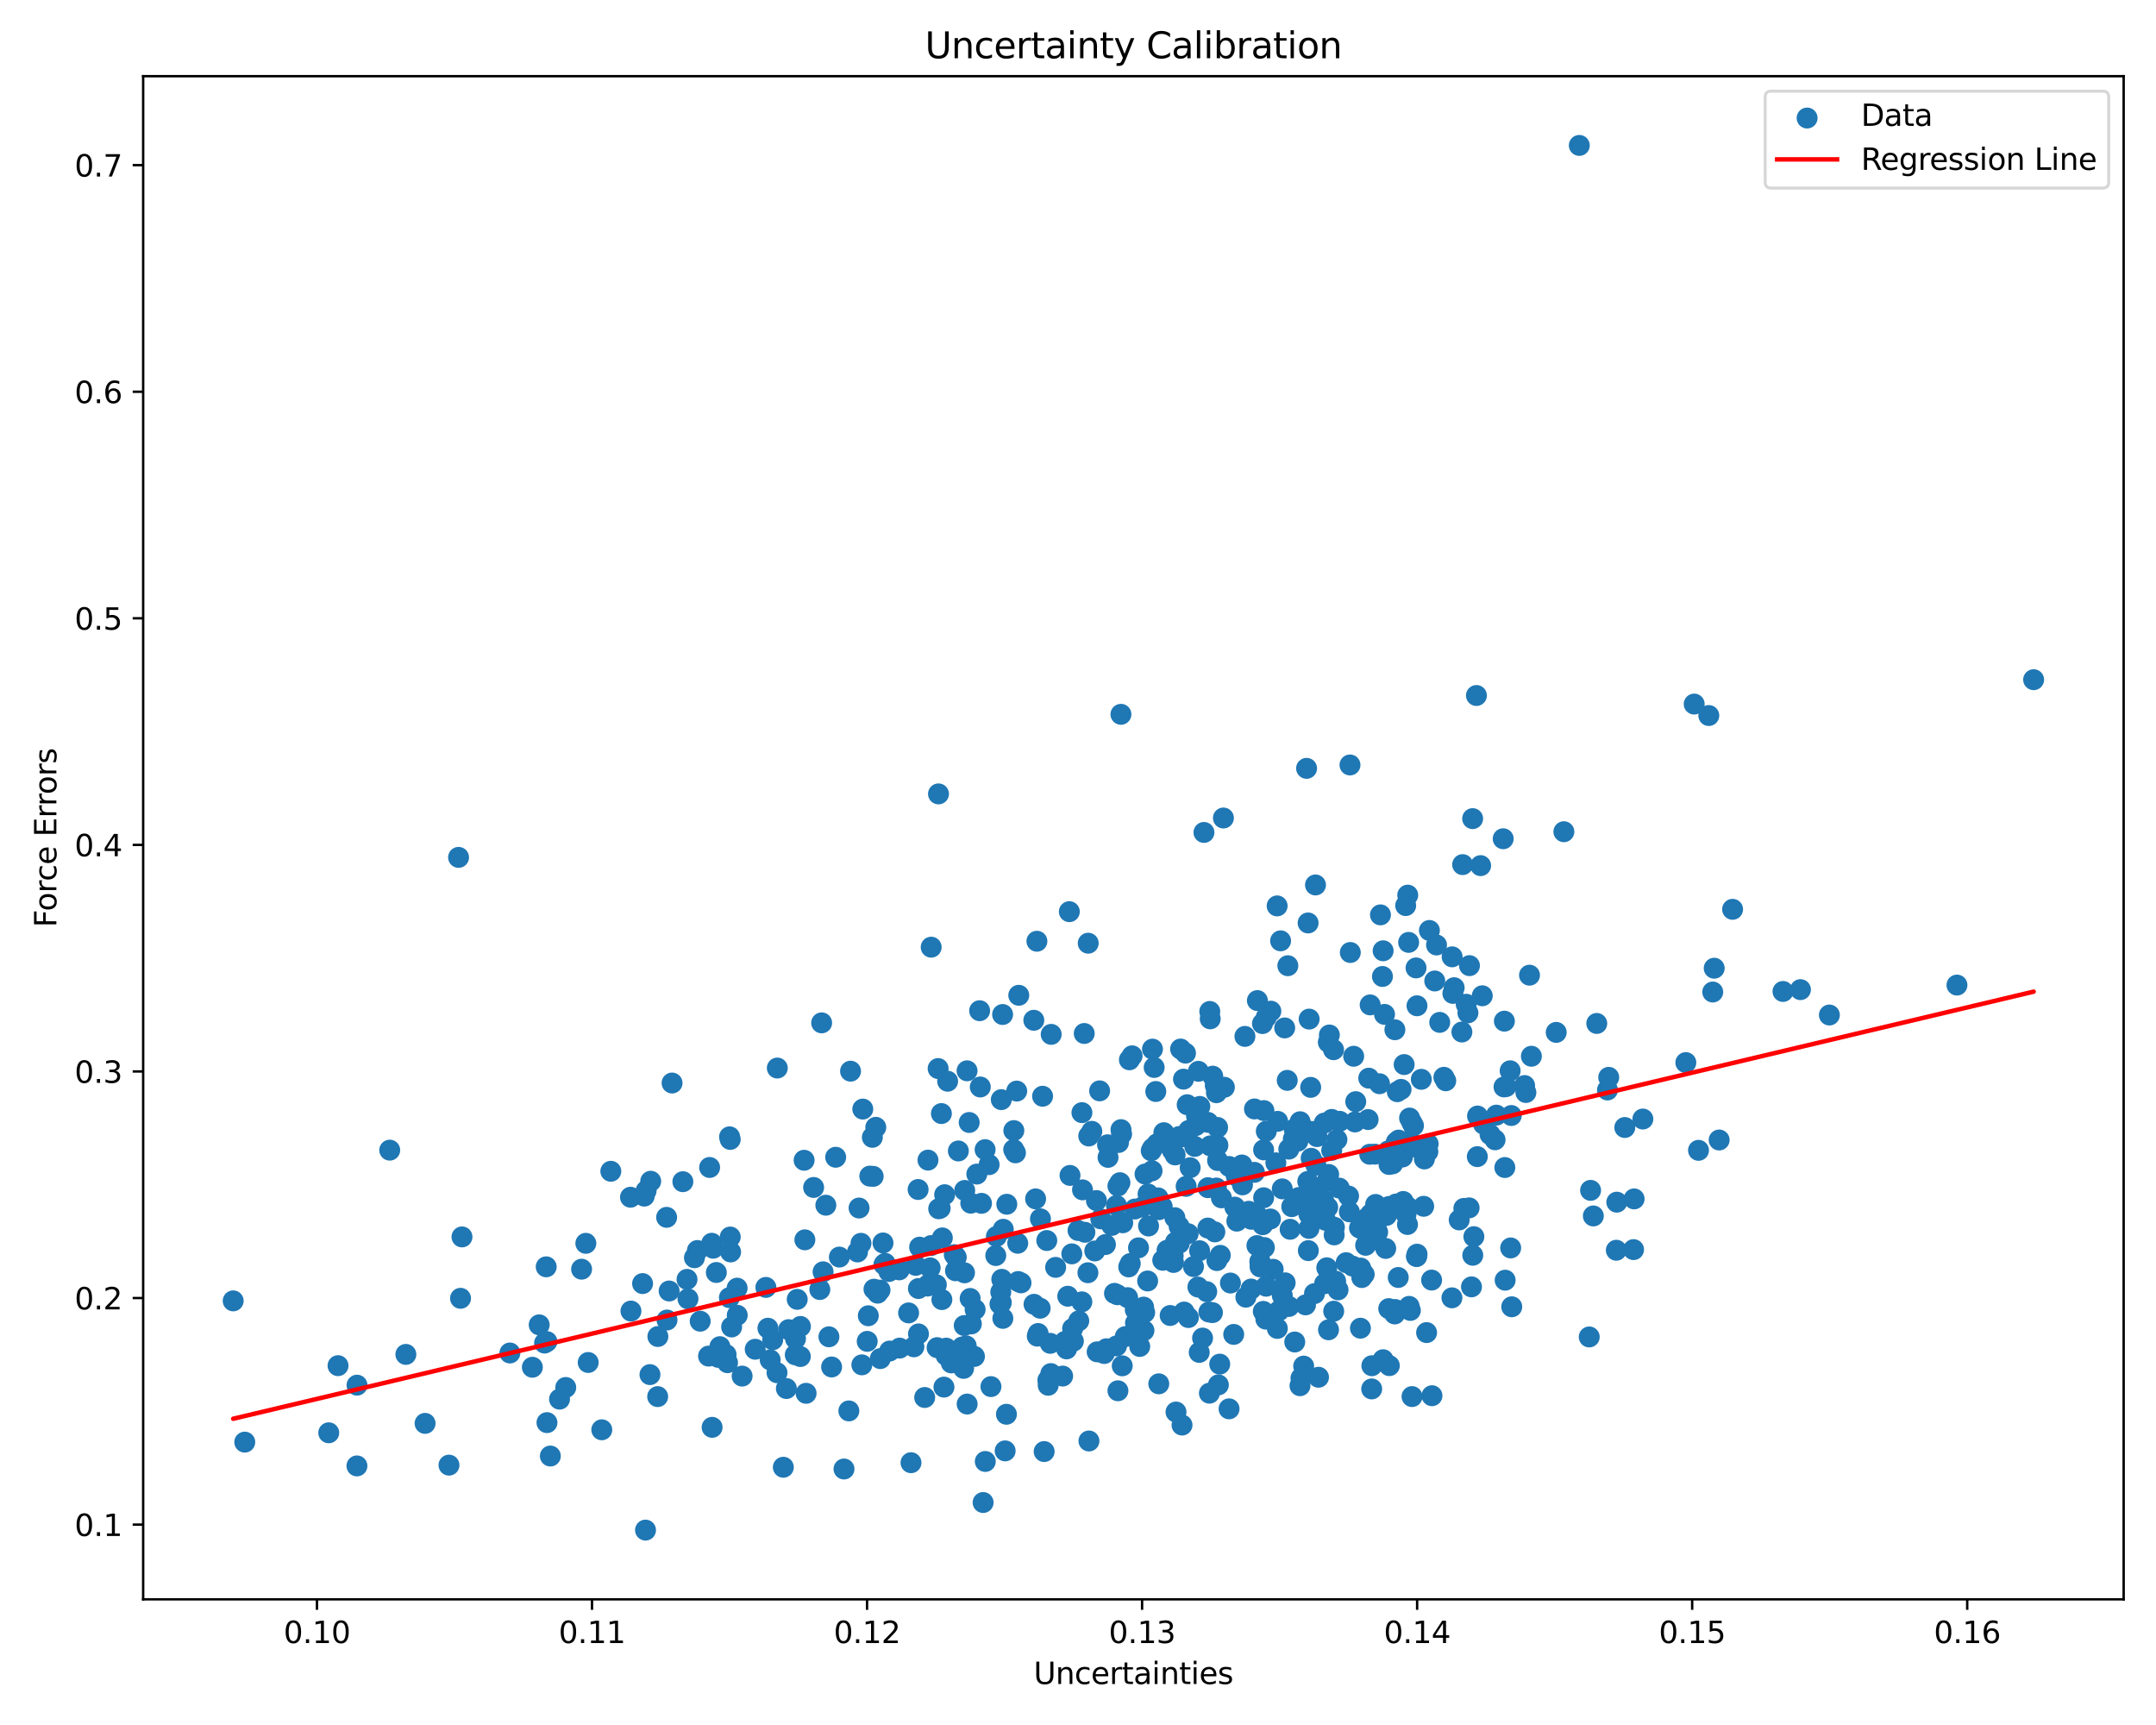 <?xml version="1.0" encoding="utf-8" standalone="no"?>
<!DOCTYPE svg PUBLIC "-//W3C//DTD SVG 1.1//EN"
  "http://www.w3.org/Graphics/SVG/1.1/DTD/svg11.dtd">
<svg xmlns:xlink="http://www.w3.org/1999/xlink" width="720pt" height="576pt" viewBox="0 0 720 576" xmlns="http://www.w3.org/2000/svg" version="1.1">
 <defs>
  <style type="text/css">*{stroke-linejoin: round; stroke-linecap: butt}</style>
 </defs>
 <g id="figure_1">
  <g id="patch_1">
   <path d="M 0 576 
L 720 576 
L 720 0 
L 0 0 
z
" style="fill: #ffffff"/>
  </g>
  <g id="axes_1">
   <g id="patch_2">
    <path d="M 47.81 534.04 
L 709.2 534.04 
L 709.2 25.44 
L 47.81 25.44 
z
" style="fill: #ffffff"/>
   </g>
   <g id="PathCollection_1">
    <defs>
     <path id="m173f2d3d89" d="M 0 3 
C 0.796 3 1.559 2.684 2.121 2.121 
C 2.684 1.559 3 0.796 3 0 
C 3 -0.796 2.684 -1.559 2.121 -2.121 
C 1.559 -2.684 0.796 -3 0 -3 
C -0.796 -3 -1.559 -2.684 -2.121 -2.121 
C -2.684 -1.559 -3 -0.796 -3 0 
C -3 0.796 -2.684 1.559 -2.121 2.121 
C -1.559 2.684 -0.796 3 0 3 
z
" style="stroke: #1f77b4"/>
    </defs>
    <g clip-path="url(#p151becd4ef)">
     <use xlink:href="#m173f2d3d89" x="203.985" y="391.105" style="fill: #1f77b4; stroke: #1f77b4"/>
     <use xlink:href="#m173f2d3d89" x="509.144" y="362.475" style="fill: #1f77b4; stroke: #1f77b4"/>
     <use xlink:href="#m173f2d3d89" x="402.062" y="277.963" style="fill: #1f77b4; stroke: #1f77b4"/>
     <use xlink:href="#m173f2d3d89" x="438.975" y="431.95" style="fill: #1f77b4; stroke: #1f77b4"/>
     <use xlink:href="#m173f2d3d89" x="243.861" y="380.463" style="fill: #1f77b4; stroke: #1f77b4"/>
     <use xlink:href="#m173f2d3d89" x="397.461" y="389.905" style="fill: #1f77b4; stroke: #1f77b4"/>
     <use xlink:href="#m173f2d3d89" x="445.34" y="350.514" style="fill: #1f77b4; stroke: #1f77b4"/>
     <use xlink:href="#m173f2d3d89" x="539.931" y="401.416" style="fill: #1f77b4; stroke: #1f77b4"/>
     <use xlink:href="#m173f2d3d89" x="265.664" y="447.034" style="fill: #1f77b4; stroke: #1f77b4"/>
     <use xlink:href="#m173f2d3d89" x="492.199" y="412.936" style="fill: #1f77b4; stroke: #1f77b4"/>
     <use xlink:href="#m173f2d3d89" x="461.674" y="326.058" style="fill: #1f77b4; stroke: #1f77b4"/>
     <use xlink:href="#m173f2d3d89" x="333.939" y="435.44" style="fill: #1f77b4; stroke: #1f77b4"/>
     <use xlink:href="#m173f2d3d89" x="459.132" y="385.393" style="fill: #1f77b4; stroke: #1f77b4"/>
     <use xlink:href="#m173f2d3d89" x="289.605" y="447.9" style="fill: #1f77b4; stroke: #1f77b4"/>
     <use xlink:href="#m173f2d3d89" x="347.365" y="436.835" style="fill: #1f77b4; stroke: #1f77b4"/>
     <use xlink:href="#m173f2d3d89" x="545.718" y="400.326" style="fill: #1f77b4; stroke: #1f77b4"/>
     <use xlink:href="#m173f2d3d89" x="578.602" y="303.635" style="fill: #1f77b4; stroke: #1f77b4"/>
     <use xlink:href="#m173f2d3d89" x="391.889" y="421.551" style="fill: #1f77b4; stroke: #1f77b4"/>
     <use xlink:href="#m173f2d3d89" x="490.614" y="403.324" style="fill: #1f77b4; stroke: #1f77b4"/>
     <use xlink:href="#m173f2d3d89" x="430.076" y="322.466" style="fill: #1f77b4; stroke: #1f77b4"/>
     <use xlink:href="#m173f2d3d89" x="291.322" y="379.769" style="fill: #1f77b4; stroke: #1f77b4"/>
     <use xlink:href="#m173f2d3d89" x="436.731" y="394.498" style="fill: #1f77b4; stroke: #1f77b4"/>
     <use xlink:href="#m173f2d3d89" x="182.407" y="423.01" style="fill: #1f77b4; stroke: #1f77b4"/>
     <use xlink:href="#m173f2d3d89" x="468.921" y="355.471" style="fill: #1f77b4; stroke: #1f77b4"/>
     <use xlink:href="#m173f2d3d89" x="479.139" y="327.559" style="fill: #1f77b4; stroke: #1f77b4"/>
     <use xlink:href="#m173f2d3d89" x="153.795" y="433.521" style="fill: #1f77b4; stroke: #1f77b4"/>
     <use xlink:href="#m173f2d3d89" x="350.736" y="448.559" style="fill: #1f77b4; stroke: #1f77b4"/>
     <use xlink:href="#m173f2d3d89" x="385.978" y="364.464" style="fill: #1f77b4; stroke: #1f77b4"/>
     <use xlink:href="#m173f2d3d89" x="376.568" y="433.295" style="fill: #1f77b4; stroke: #1f77b4"/>
     <use xlink:href="#m173f2d3d89" x="215.775" y="397.592" style="fill: #1f77b4; stroke: #1f77b4"/>
     <use xlink:href="#m173f2d3d89" x="377.458" y="421.912" style="fill: #1f77b4; stroke: #1f77b4"/>
     <use xlink:href="#m173f2d3d89" x="228.046" y="394.583" style="fill: #1f77b4; stroke: #1f77b4"/>
     <use xlink:href="#m173f2d3d89" x="446.845" y="430.703" style="fill: #1f77b4; stroke: #1f77b4"/>
     <use xlink:href="#m173f2d3d89" x="417.037" y="404.455" style="fill: #1f77b4; stroke: #1f77b4"/>
     <use xlink:href="#m173f2d3d89" x="259.487" y="458.366" style="fill: #1f77b4; stroke: #1f77b4"/>
     <use xlink:href="#m173f2d3d89" x="463.971" y="456.004" style="fill: #1f77b4; stroke: #1f77b4"/>
     <use xlink:href="#m173f2d3d89" x="374.359" y="377.198" style="fill: #1f77b4; stroke: #1f77b4"/>
     <use xlink:href="#m173f2d3d89" x="334.382" y="367.183" style="fill: #1f77b4; stroke: #1f77b4"/>
     <use xlink:href="#m173f2d3d89" x="360.004" y="410.871" style="fill: #1f77b4; stroke: #1f77b4"/>
     <use xlink:href="#m173f2d3d89" x="470.24" y="403.125" style="fill: #1f77b4; stroke: #1f77b4"/>
     <use xlink:href="#m173f2d3d89" x="438.024" y="403.615" style="fill: #1f77b4; stroke: #1f77b4"/>
     <use xlink:href="#m173f2d3d89" x="430.838" y="410.477" style="fill: #1f77b4; stroke: #1f77b4"/>
     <use xlink:href="#m173f2d3d89" x="364.619" y="377.764" style="fill: #1f77b4; stroke: #1f77b4"/>
     <use xlink:href="#m173f2d3d89" x="572.462" y="323.3" style="fill: #1f77b4; stroke: #1f77b4"/>
     <use xlink:href="#m173f2d3d89" x="403.389" y="396.584" style="fill: #1f77b4; stroke: #1f77b4"/>
     <use xlink:href="#m173f2d3d89" x="454.323" y="443.505" style="fill: #1f77b4; stroke: #1f77b4"/>
     <use xlink:href="#m173f2d3d89" x="443.595" y="348.019" style="fill: #1f77b4; stroke: #1f77b4"/>
     <use xlink:href="#m173f2d3d89" x="345.244" y="340.681" style="fill: #1f77b4; stroke: #1f77b4"/>
     <use xlink:href="#m173f2d3d89" x="567.219" y="384.113" style="fill: #1f77b4; stroke: #1f77b4"/>
     <use xlink:href="#m173f2d3d89" x="214.59" y="428.603" style="fill: #1f77b4; stroke: #1f77b4"/>
     <use xlink:href="#m173f2d3d89" x="374.774" y="456.063" style="fill: #1f77b4; stroke: #1f77b4"/>
     <use xlink:href="#m173f2d3d89" x="565.781" y="235.1" style="fill: #1f77b4; stroke: #1f77b4"/>
     <use xlink:href="#m173f2d3d89" x="219.698" y="446.277" style="fill: #1f77b4; stroke: #1f77b4"/>
     <use xlink:href="#m173f2d3d89" x="442.011" y="400.741" style="fill: #1f77b4; stroke: #1f77b4"/>
     <use xlink:href="#m173f2d3d89" x="470.599" y="436.215" style="fill: #1f77b4; stroke: #1f77b4"/>
     <use xlink:href="#m173f2d3d89" x="391.789" y="419.351" style="fill: #1f77b4; stroke: #1f77b4"/>
     <use xlink:href="#m173f2d3d89" x="442.354" y="428.649" style="fill: #1f77b4; stroke: #1f77b4"/>
     <use xlink:href="#m173f2d3d89" x="434.134" y="462.711" style="fill: #1f77b4; stroke: #1f77b4"/>
     <use xlink:href="#m173f2d3d89" x="466.196" y="402.039" style="fill: #1f77b4; stroke: #1f77b4"/>
     <use xlink:href="#m173f2d3d89" x="363.308" y="424.985" style="fill: #1f77b4; stroke: #1f77b4"/>
     <use xlink:href="#m173f2d3d89" x="345.841" y="400.319" style="fill: #1f77b4; stroke: #1f77b4"/>
     <use xlink:href="#m173f2d3d89" x="384.898" y="383.411" style="fill: #1f77b4; stroke: #1f77b4"/>
     <use xlink:href="#m173f2d3d89" x="239.856" y="453.244" style="fill: #1f77b4; stroke: #1f77b4"/>
     <use xlink:href="#m173f2d3d89" x="465.824" y="343.848" style="fill: #1f77b4; stroke: #1f77b4"/>
     <use xlink:href="#m173f2d3d89" x="476.836" y="384.556" style="fill: #1f77b4; stroke: #1f77b4"/>
     <use xlink:href="#m173f2d3d89" x="135.539" y="452.254" style="fill: #1f77b4; stroke: #1f77b4"/>
     <use xlink:href="#m173f2d3d89" x="275.792" y="402.436" style="fill: #1f77b4; stroke: #1f77b4"/>
     <use xlink:href="#m173f2d3d89" x="307.112" y="416.437" style="fill: #1f77b4; stroke: #1f77b4"/>
     <use xlink:href="#m173f2d3d89" x="183.79" y="486.187" style="fill: #1f77b4; stroke: #1f77b4"/>
     <use xlink:href="#m173f2d3d89" x="447.397" y="374.415" style="fill: #1f77b4; stroke: #1f77b4"/>
     <use xlink:href="#m173f2d3d89" x="436.919" y="417.595" style="fill: #1f77b4; stroke: #1f77b4"/>
     <use xlink:href="#m173f2d3d89" x="258.044" y="447.366" style="fill: #1f77b4; stroke: #1f77b4"/>
     <use xlink:href="#m173f2d3d89" x="319.088" y="424.324" style="fill: #1f77b4; stroke: #1f77b4"/>
     <use xlink:href="#m173f2d3d89" x="502.392" y="340.978" style="fill: #1f77b4; stroke: #1f77b4"/>
     <use xlink:href="#m173f2d3d89" x="437.129" y="410.194" style="fill: #1f77b4; stroke: #1f77b4"/>
     <use xlink:href="#m173f2d3d89" x="421.882" y="437.887" style="fill: #1f77b4; stroke: #1f77b4"/>
     <use xlink:href="#m173f2d3d89" x="463.601" y="384.294" style="fill: #1f77b4; stroke: #1f77b4"/>
     <use xlink:href="#m173f2d3d89" x="459.393" y="402.182" style="fill: #1f77b4; stroke: #1f77b4"/>
     <use xlink:href="#m173f2d3d89" x="384.873" y="350.312" style="fill: #1f77b4; stroke: #1f77b4"/>
     <use xlink:href="#m173f2d3d89" x="406.623" y="376.475" style="fill: #1f77b4; stroke: #1f77b4"/>
     <use xlink:href="#m173f2d3d89" x="247.83" y="459.496" style="fill: #1f77b4; stroke: #1f77b4"/>
     <use xlink:href="#m173f2d3d89" x="182.661" y="475.037" style="fill: #1f77b4; stroke: #1f77b4"/>
     <use xlink:href="#m173f2d3d89" x="383.255" y="427.731" style="fill: #1f77b4; stroke: #1f77b4"/>
     <use xlink:href="#m173f2d3d89" x="537.237" y="359.741" style="fill: #1f77b4; stroke: #1f77b4"/>
     <use xlink:href="#m173f2d3d89" x="313.98" y="403.441" style="fill: #1f77b4; stroke: #1f77b4"/>
     <use xlink:href="#m173f2d3d89" x="545.532" y="417.264" style="fill: #1f77b4; stroke: #1f77b4"/>
     <use xlink:href="#m173f2d3d89" x="406.216" y="396.694" style="fill: #1f77b4; stroke: #1f77b4"/>
     <use xlink:href="#m173f2d3d89" x="445.551" y="412.35" style="fill: #1f77b4; stroke: #1f77b4"/>
     <use xlink:href="#m173f2d3d89" x="478.092" y="427.433" style="fill: #1f77b4; stroke: #1f77b4"/>
     <use xlink:href="#m173f2d3d89" x="470.117" y="298.893" style="fill: #1f77b4; stroke: #1f77b4"/>
     <use xlink:href="#m173f2d3d89" x="334.545" y="427.183" style="fill: #1f77b4; stroke: #1f77b4"/>
     <use xlink:href="#m173f2d3d89" x="463.839" y="402.865" style="fill: #1f77b4; stroke: #1f77b4"/>
     <use xlink:href="#m173f2d3d89" x="363.592" y="379.325" style="fill: #1f77b4; stroke: #1f77b4"/>
     <use xlink:href="#m173f2d3d89" x="398.568" y="422.927" style="fill: #1f77b4; stroke: #1f77b4"/>
     <use xlink:href="#m173f2d3d89" x="314.383" y="371.832" style="fill: #1f77b4; stroke: #1f77b4"/>
     <use xlink:href="#m173f2d3d89" x="459.641" y="408.493" style="fill: #1f77b4; stroke: #1f77b4"/>
     <use xlink:href="#m173f2d3d89" x="475.679" y="386.996" style="fill: #1f77b4; stroke: #1f77b4"/>
     <use xlink:href="#m173f2d3d89" x="400.042" y="429.756" style="fill: #1f77b4; stroke: #1f77b4"/>
     <use xlink:href="#m173f2d3d89" x="316.461" y="361.031" style="fill: #1f77b4; stroke: #1f77b4"/>
     <use xlink:href="#m173f2d3d89" x="356.579" y="432.825" style="fill: #1f77b4; stroke: #1f77b4"/>
     <use xlink:href="#m173f2d3d89" x="373.164" y="432.332" style="fill: #1f77b4; stroke: #1f77b4"/>
     <use xlink:href="#m173f2d3d89" x="170.281" y="451.782" style="fill: #1f77b4; stroke: #1f77b4"/>
     <use xlink:href="#m173f2d3d89" x="396.79" y="411.945" style="fill: #1f77b4; stroke: #1f77b4"/>
     <use xlink:href="#m173f2d3d89" x="435.981" y="435.715" style="fill: #1f77b4; stroke: #1f77b4"/>
     <use xlink:href="#m173f2d3d89" x="380.207" y="416.666" style="fill: #1f77b4; stroke: #1f77b4"/>
     <use xlink:href="#m173f2d3d89" x="471.479" y="374.835" style="fill: #1f77b4; stroke: #1f77b4"/>
     <use xlink:href="#m173f2d3d89" x="326.209" y="392.038" style="fill: #1f77b4; stroke: #1f77b4"/>
     <use xlink:href="#m173f2d3d89" x="312.944" y="449.995" style="fill: #1f77b4; stroke: #1f77b4"/>
     <use xlink:href="#m173f2d3d89" x="334.211" y="431.435" style="fill: #1f77b4; stroke: #1f77b4"/>
     <use xlink:href="#m173f2d3d89" x="252.207" y="450.534" style="fill: #1f77b4; stroke: #1f77b4"/>
     <use xlink:href="#m173f2d3d89" x="305.19" y="449.717" style="fill: #1f77b4; stroke: #1f77b4"/>
     <use xlink:href="#m173f2d3d89" x="346.278" y="314.292" style="fill: #1f77b4; stroke: #1f77b4"/>
     <use xlink:href="#m173f2d3d89" x="407.519" y="419.176" style="fill: #1f77b4; stroke: #1f77b4"/>
     <use xlink:href="#m173f2d3d89" x="336.101" y="472.244" style="fill: #1f77b4; stroke: #1f77b4"/>
     <use xlink:href="#m173f2d3d89" x="429.03" y="343.236" style="fill: #1f77b4; stroke: #1f77b4"/>
     <use xlink:href="#m173f2d3d89" x="243.99" y="418.042" style="fill: #1f77b4; stroke: #1f77b4"/>
     <use xlink:href="#m173f2d3d89" x="374.565" y="378.692" style="fill: #1f77b4; stroke: #1f77b4"/>
     <use xlink:href="#m173f2d3d89" x="233.832" y="441.164" style="fill: #1f77b4; stroke: #1f77b4"/>
     <use xlink:href="#m173f2d3d89" x="81.739" y="481.546" style="fill: #1f77b4; stroke: #1f77b4"/>
     <use xlink:href="#m173f2d3d89" x="412.854" y="392.678" style="fill: #1f77b4; stroke: #1f77b4"/>
     <use xlink:href="#m173f2d3d89" x="504.319" y="357.544" style="fill: #1f77b4; stroke: #1f77b4"/>
     <use xlink:href="#m173f2d3d89" x="470.726" y="373.324" style="fill: #1f77b4; stroke: #1f77b4"/>
     <use xlink:href="#m173f2d3d89" x="384.454" y="384.256" style="fill: #1f77b4; stroke: #1f77b4"/>
     <use xlink:href="#m173f2d3d89" x="277.719" y="456.452" style="fill: #1f77b4; stroke: #1f77b4"/>
     <use xlink:href="#m173f2d3d89" x="243.646" y="379.598" style="fill: #1f77b4; stroke: #1f77b4"/>
     <use xlink:href="#m173f2d3d89" x="414.735" y="388.999" style="fill: #1f77b4; stroke: #1f77b4"/>
     <use xlink:href="#m173f2d3d89" x="466.945" y="426.567" style="fill: #1f77b4; stroke: #1f77b4"/>
     <use xlink:href="#m173f2d3d89" x="315.976" y="450.161" style="fill: #1f77b4; stroke: #1f77b4"/>
     <use xlink:href="#m173f2d3d89" x="276.82" y="446.374" style="fill: #1f77b4; stroke: #1f77b4"/>
     <use xlink:href="#m173f2d3d89" x="306.706" y="430.254" style="fill: #1f77b4; stroke: #1f77b4"/>
     <use xlink:href="#m173f2d3d89" x="434.04" y="400.416" style="fill: #1f77b4; stroke: #1f77b4"/>
     <use xlink:href="#m173f2d3d89" x="450.625" y="404.647" style="fill: #1f77b4; stroke: #1f77b4"/>
     <use xlink:href="#m173f2d3d89" x="475.442" y="402.799" style="fill: #1f77b4; stroke: #1f77b4"/>
     <use xlink:href="#m173f2d3d89" x="224.439" y="361.635" style="fill: #1f77b4; stroke: #1f77b4"/>
     <use xlink:href="#m173f2d3d89" x="427.657" y="314.159" style="fill: #1f77b4; stroke: #1f77b4"/>
     <use xlink:href="#m173f2d3d89" x="194.222" y="423.797" style="fill: #1f77b4; stroke: #1f77b4"/>
     <use xlink:href="#m173f2d3d89" x="335.672" y="484.468" style="fill: #1f77b4; stroke: #1f77b4"/>
     <use xlink:href="#m173f2d3d89" x="442.68" y="407.478" style="fill: #1f77b4; stroke: #1f77b4"/>
     <use xlink:href="#m173f2d3d89" x="476.411" y="444.969" style="fill: #1f77b4; stroke: #1f77b4"/>
     <use xlink:href="#m173f2d3d89" x="219.63" y="466.344" style="fill: #1f77b4; stroke: #1f77b4"/>
     <use xlink:href="#m173f2d3d89" x="195.645" y="415.162" style="fill: #1f77b4; stroke: #1f77b4"/>
     <use xlink:href="#m173f2d3d89" x="434.459" y="460.167" style="fill: #1f77b4; stroke: #1f77b4"/>
     <use xlink:href="#m173f2d3d89" x="294.883" y="415.041" style="fill: #1f77b4; stroke: #1f77b4"/>
     <use xlink:href="#m173f2d3d89" x="388.671" y="378.222" style="fill: #1f77b4; stroke: #1f77b4"/>
     <use xlink:href="#m173f2d3d89" x="502.27" y="362.942" style="fill: #1f77b4; stroke: #1f77b4"/>
     <use xlink:href="#m173f2d3d89" x="504.494" y="416.702" style="fill: #1f77b4; stroke: #1f77b4"/>
     <use xlink:href="#m173f2d3d89" x="466.278" y="381.38" style="fill: #1f77b4; stroke: #1f77b4"/>
     <use xlink:href="#m173f2d3d89" x="471.542" y="466.336" style="fill: #1f77b4; stroke: #1f77b4"/>
     <use xlink:href="#m173f2d3d89" x="295.592" y="421.841" style="fill: #1f77b4; stroke: #1f77b4"/>
     <use xlink:href="#m173f2d3d89" x="443.946" y="345.596" style="fill: #1f77b4; stroke: #1f77b4"/>
     <use xlink:href="#m173f2d3d89" x="267.269" y="452.963" style="fill: #1f77b4; stroke: #1f77b4"/>
     <use xlink:href="#m173f2d3d89" x="349.938" y="460.839" style="fill: #1f77b4; stroke: #1f77b4"/>
     <use xlink:href="#m173f2d3d89" x="322.674" y="449.414" style="fill: #1f77b4; stroke: #1f77b4"/>
     <use xlink:href="#m173f2d3d89" x="274.869" y="424.673" style="fill: #1f77b4; stroke: #1f77b4"/>
     <use xlink:href="#m173f2d3d89" x="402.996" y="431.3" style="fill: #1f77b4; stroke: #1f77b4"/>
     <use xlink:href="#m173f2d3d89" x="321.327" y="449.777" style="fill: #1f77b4; stroke: #1f77b4"/>
     <use xlink:href="#m173f2d3d89" x="488.853" y="403.501" style="fill: #1f77b4; stroke: #1f77b4"/>
     <use xlink:href="#m173f2d3d89" x="488.201" y="344.602" style="fill: #1f77b4; stroke: #1f77b4"/>
     <use xlink:href="#m173f2d3d89" x="386.976" y="462.074" style="fill: #1f77b4; stroke: #1f77b4"/>
     <use xlink:href="#m173f2d3d89" x="283.475" y="471.121" style="fill: #1f77b4; stroke: #1f77b4"/>
     <use xlink:href="#m173f2d3d89" x="419.906" y="334.104" style="fill: #1f77b4; stroke: #1f77b4"/>
     <use xlink:href="#m173f2d3d89" x="458.076" y="463.78" style="fill: #1f77b4; stroke: #1f77b4"/>
     <use xlink:href="#m173f2d3d89" x="422.87" y="339.664" style="fill: #1f77b4; stroke: #1f77b4"/>
     <use xlink:href="#m173f2d3d89" x="417.812" y="430.428" style="fill: #1f77b4; stroke: #1f77b4"/>
     <use xlink:href="#m173f2d3d89" x="404.899" y="438.3" style="fill: #1f77b4; stroke: #1f77b4"/>
     <use xlink:href="#m173f2d3d89" x="429.876" y="360.748" style="fill: #1f77b4; stroke: #1f77b4"/>
     <use xlink:href="#m173f2d3d89" x="392.554" y="414.766" style="fill: #1f77b4; stroke: #1f77b4"/>
     <use xlink:href="#m173f2d3d89" x="532.101" y="406.02" style="fill: #1f77b4; stroke: #1f77b4"/>
     <use xlink:href="#m173f2d3d89" x="240.411" y="449.668" style="fill: #1f77b4; stroke: #1f77b4"/>
     <use xlink:href="#m173f2d3d89" x="340.976" y="428.361" style="fill: #1f77b4; stroke: #1f77b4"/>
     <use xlink:href="#m173f2d3d89" x="405.701" y="411.35" style="fill: #1f77b4; stroke: #1f77b4"/>
     <use xlink:href="#m173f2d3d89" x="386.382" y="381.934" style="fill: #1f77b4; stroke: #1f77b4"/>
     <use xlink:href="#m173f2d3d89" x="424.405" y="337.641" style="fill: #1f77b4; stroke: #1f77b4"/>
     <use xlink:href="#m173f2d3d89" x="461.902" y="317.48" style="fill: #1f77b4; stroke: #1f77b4"/>
     <use xlink:href="#m173f2d3d89" x="421.604" y="341.783" style="fill: #1f77b4; stroke: #1f77b4"/>
     <use xlink:href="#m173f2d3d89" x="322.098" y="425.009" style="fill: #1f77b4; stroke: #1f77b4"/>
     <use xlink:href="#m173f2d3d89" x="323.664" y="374.81" style="fill: #1f77b4; stroke: #1f77b4"/>
     <use xlink:href="#m173f2d3d89" x="562.987" y="354.816" style="fill: #1f77b4; stroke: #1f77b4"/>
     <use xlink:href="#m173f2d3d89" x="420.72" y="421.322" style="fill: #1f77b4; stroke: #1f77b4"/>
     <use xlink:href="#m173f2d3d89" x="406.222" y="364.878" style="fill: #1f77b4; stroke: #1f77b4"/>
     <use xlink:href="#m173f2d3d89" x="217.304" y="394.431" style="fill: #1f77b4; stroke: #1f77b4"/>
     <use xlink:href="#m173f2d3d89" x="476.938" y="381.955" style="fill: #1f77b4; stroke: #1f77b4"/>
     <use xlink:href="#m173f2d3d89" x="372.843" y="402.535" style="fill: #1f77b4; stroke: #1f77b4"/>
     <use xlink:href="#m173f2d3d89" x="335.044" y="410.473" style="fill: #1f77b4; stroke: #1f77b4"/>
     <use xlink:href="#m173f2d3d89" x="403.882" y="465.202" style="fill: #1f77b4; stroke: #1f77b4"/>
     <use xlink:href="#m173f2d3d89" x="382.269" y="438.258" style="fill: #1f77b4; stroke: #1f77b4"/>
     <use xlink:href="#m173f2d3d89" x="361.286" y="434.705" style="fill: #1f77b4; stroke: #1f77b4"/>
     <use xlink:href="#m173f2d3d89" x="430.399" y="383.713" style="fill: #1f77b4; stroke: #1f77b4"/>
     <use xlink:href="#m173f2d3d89" x="324.384" y="442.069" style="fill: #1f77b4; stroke: #1f77b4"/>
     <use xlink:href="#m173f2d3d89" x="348.697" y="484.696" style="fill: #1f77b4; stroke: #1f77b4"/>
     <use xlink:href="#m173f2d3d89" x="338.572" y="377.52" style="fill: #1f77b4; stroke: #1f77b4"/>
     <use xlink:href="#m173f2d3d89" x="350.046" y="462.559" style="fill: #1f77b4; stroke: #1f77b4"/>
     <use xlink:href="#m173f2d3d89" x="293.978" y="453.655" style="fill: #1f77b4; stroke: #1f77b4"/>
     <use xlink:href="#m173f2d3d89" x="255.771" y="429.882" style="fill: #1f77b4; stroke: #1f77b4"/>
     <use xlink:href="#m173f2d3d89" x="395.896" y="351.657" style="fill: #1f77b4; stroke: #1f77b4"/>
     <use xlink:href="#m173f2d3d89" x="215.145" y="399.401" style="fill: #1f77b4; stroke: #1f77b4"/>
     <use xlink:href="#m173f2d3d89" x="340.218" y="332.339" style="fill: #1f77b4; stroke: #1f77b4"/>
     <use xlink:href="#m173f2d3d89" x="350.933" y="458.655" style="fill: #1f77b4; stroke: #1f77b4"/>
     <use xlink:href="#m173f2d3d89" x="274.389" y="341.547" style="fill: #1f77b4; stroke: #1f77b4"/>
     <use xlink:href="#m173f2d3d89" x="238.165" y="416.796" style="fill: #1f77b4; stroke: #1f77b4"/>
     <use xlink:href="#m173f2d3d89" x="406.723" y="382.424" style="fill: #1f77b4; stroke: #1f77b4"/>
     <use xlink:href="#m173f2d3d89" x="392.43" y="385.653" style="fill: #1f77b4; stroke: #1f77b4"/>
     <use xlink:href="#m173f2d3d89" x="473.23" y="418.787" style="fill: #1f77b4; stroke: #1f77b4"/>
     <use xlink:href="#m173f2d3d89" x="452.752" y="367.853" style="fill: #1f77b4; stroke: #1f77b4"/>
     <use xlink:href="#m173f2d3d89" x="436.842" y="308.188" style="fill: #1f77b4; stroke: #1f77b4"/>
     <use xlink:href="#m173f2d3d89" x="414.932" y="395.644" style="fill: #1f77b4; stroke: #1f77b4"/>
     <use xlink:href="#m173f2d3d89" x="334.905" y="440.223" style="fill: #1f77b4; stroke: #1f77b4"/>
     <use xlink:href="#m173f2d3d89" x="396.118" y="396.142" style="fill: #1f77b4; stroke: #1f77b4"/>
     <use xlink:href="#m173f2d3d89" x="266.235" y="433.872" style="fill: #1f77b4; stroke: #1f77b4"/>
     <use xlink:href="#m173f2d3d89" x="497.609" y="378.822" style="fill: #1f77b4; stroke: #1f77b4"/>
     <use xlink:href="#m173f2d3d89" x="237.81" y="476.607" style="fill: #1f77b4; stroke: #1f77b4"/>
     <use xlink:href="#m173f2d3d89" x="330.321" y="388.895" style="fill: #1f77b4; stroke: #1f77b4"/>
     <use xlink:href="#m173f2d3d89" x="504.853" y="436.354" style="fill: #1f77b4; stroke: #1f77b4"/>
     <use xlink:href="#m173f2d3d89" x="263.353" y="443.983" style="fill: #1f77b4; stroke: #1f77b4"/>
     <use xlink:href="#m173f2d3d89" x="292.469" y="376.427" style="fill: #1f77b4; stroke: #1f77b4"/>
     <use xlink:href="#m173f2d3d89" x="491.837" y="419.148" style="fill: #1f77b4; stroke: #1f77b4"/>
     <use xlink:href="#m173f2d3d89" x="300.438" y="450.15" style="fill: #1f77b4; stroke: #1f77b4"/>
     <use xlink:href="#m173f2d3d89" x="418.92" y="391.459" style="fill: #1f77b4; stroke: #1f77b4"/>
     <use xlink:href="#m173f2d3d89" x="232.892" y="417.563" style="fill: #1f77b4; stroke: #1f77b4"/>
     <use xlink:href="#m173f2d3d89" x="468.084" y="402.76" style="fill: #1f77b4; stroke: #1f77b4"/>
     <use xlink:href="#m173f2d3d89" x="357.93" y="418.679" style="fill: #1f77b4; stroke: #1f77b4"/>
     <use xlink:href="#m173f2d3d89" x="347.46" y="406.982" style="fill: #1f77b4; stroke: #1f77b4"/>
     <use xlink:href="#m173f2d3d89" x="410.448" y="470.43" style="fill: #1f77b4; stroke: #1f77b4"/>
     <use xlink:href="#m173f2d3d89" x="217.059" y="458.999" style="fill: #1f77b4; stroke: #1f77b4"/>
     <use xlink:href="#m173f2d3d89" x="371.276" y="409.18" style="fill: #1f77b4; stroke: #1f77b4"/>
     <use xlink:href="#m173f2d3d89" x="527.412" y="48.558" style="fill: #1f77b4; stroke: #1f77b4"/>
     <use xlink:href="#m173f2d3d89" x="406.616" y="387.514" style="fill: #1f77b4; stroke: #1f77b4"/>
     <use xlink:href="#m173f2d3d89" x="188.932" y="463.296" style="fill: #1f77b4; stroke: #1f77b4"/>
     <use xlink:href="#m173f2d3d89" x="280.307" y="419.754" style="fill: #1f77b4; stroke: #1f77b4"/>
     <use xlink:href="#m173f2d3d89" x="455.098" y="410.511" style="fill: #1f77b4; stroke: #1f77b4"/>
     <use xlink:href="#m173f2d3d89" x="450.939" y="318.05" style="fill: #1f77b4; stroke: #1f77b4"/>
     <use xlink:href="#m173f2d3d89" x="502.955" y="362.819" style="fill: #1f77b4; stroke: #1f77b4"/>
     <use xlink:href="#m173f2d3d89" x="256.453" y="443.51" style="fill: #1f77b4; stroke: #1f77b4"/>
     <use xlink:href="#m173f2d3d89" x="463.77" y="436.965" style="fill: #1f77b4; stroke: #1f77b4"/>
     <use xlink:href="#m173f2d3d89" x="427.165" y="437.633" style="fill: #1f77b4; stroke: #1f77b4"/>
     <use xlink:href="#m173f2d3d89" x="259.582" y="356.633" style="fill: #1f77b4; stroke: #1f77b4"/>
     <use xlink:href="#m173f2d3d89" x="548.633" y="373.659" style="fill: #1f77b4; stroke: #1f77b4"/>
     <use xlink:href="#m173f2d3d89" x="373.332" y="396.028" style="fill: #1f77b4; stroke: #1f77b4"/>
     <use xlink:href="#m173f2d3d89" x="463.856" y="388.829" style="fill: #1f77b4; stroke: #1f77b4"/>
     <use xlink:href="#m173f2d3d89" x="392.727" y="471.494" style="fill: #1f77b4; stroke: #1f77b4"/>
     <use xlink:href="#m173f2d3d89" x="428.213" y="396.98" style="fill: #1f77b4; stroke: #1f77b4"/>
     <use xlink:href="#m173f2d3d89" x="501.996" y="280.07" style="fill: #1f77b4; stroke: #1f77b4"/>
     <use xlink:href="#m173f2d3d89" x="261.599" y="489.934" style="fill: #1f77b4; stroke: #1f77b4"/>
     <use xlink:href="#m173f2d3d89" x="468.602" y="401.188" style="fill: #1f77b4; stroke: #1f77b4"/>
     <use xlink:href="#m173f2d3d89" x="479.729" y="315.541" style="fill: #1f77b4; stroke: #1f77b4"/>
     <use xlink:href="#m173f2d3d89" x="363.654" y="481.163" style="fill: #1f77b4; stroke: #1f77b4"/>
     <use xlink:href="#m173f2d3d89" x="653.529" y="328.932" style="fill: #1f77b4; stroke: #1f77b4"/>
     <use xlink:href="#m173f2d3d89" x="380.61" y="449.604" style="fill: #1f77b4; stroke: #1f77b4"/>
     <use xlink:href="#m173f2d3d89" x="439.801" y="379.528" style="fill: #1f77b4; stroke: #1f77b4"/>
     <use xlink:href="#m173f2d3d89" x="439.312" y="295.499" style="fill: #1f77b4; stroke: #1f77b4"/>
     <use xlink:href="#m173f2d3d89" x="293.892" y="430.776" style="fill: #1f77b4; stroke: #1f77b4"/>
     <use xlink:href="#m173f2d3d89" x="273.781" y="430.59" style="fill: #1f77b4; stroke: #1f77b4"/>
     <use xlink:href="#m173f2d3d89" x="310.972" y="316.275" style="fill: #1f77b4; stroke: #1f77b4"/>
     <use xlink:href="#m173f2d3d89" x="438.39" y="377.814" style="fill: #1f77b4; stroke: #1f77b4"/>
     <use xlink:href="#m173f2d3d89" x="386.735" y="399.99" style="fill: #1f77b4; stroke: #1f77b4"/>
     <use xlink:href="#m173f2d3d89" x="401.603" y="446.798" style="fill: #1f77b4; stroke: #1f77b4"/>
     <use xlink:href="#m173f2d3d89" x="310.629" y="423.35" style="fill: #1f77b4; stroke: #1f77b4"/>
     <use xlink:href="#m173f2d3d89" x="396.858" y="439.946" style="fill: #1f77b4; stroke: #1f77b4"/>
     <use xlink:href="#m173f2d3d89" x="422.085" y="370.844" style="fill: #1f77b4; stroke: #1f77b4"/>
     <use xlink:href="#m173f2d3d89" x="610.928" y="338.927" style="fill: #1f77b4; stroke: #1f77b4"/>
     <use xlink:href="#m173f2d3d89" x="465.769" y="438.747" style="fill: #1f77b4; stroke: #1f77b4"/>
     <use xlink:href="#m173f2d3d89" x="246.162" y="430.13" style="fill: #1f77b4; stroke: #1f77b4"/>
     <use xlink:href="#m173f2d3d89" x="473.031" y="419.55" style="fill: #1f77b4; stroke: #1f77b4"/>
     <use xlink:href="#m173f2d3d89" x="457.097" y="360.018" style="fill: #1f77b4; stroke: #1f77b4"/>
     <use xlink:href="#m173f2d3d89" x="315.468" y="398.926" style="fill: #1f77b4; stroke: #1f77b4"/>
     <use xlink:href="#m173f2d3d89" x="412.804" y="391.881" style="fill: #1f77b4; stroke: #1f77b4"/>
     <use xlink:href="#m173f2d3d89" x="267.305" y="442.918" style="fill: #1f77b4; stroke: #1f77b4"/>
     <use xlink:href="#m173f2d3d89" x="429.185" y="428.348" style="fill: #1f77b4; stroke: #1f77b4"/>
     <use xlink:href="#m173f2d3d89" x="463.005" y="405.853" style="fill: #1f77b4; stroke: #1f77b4"/>
     <use xlink:href="#m173f2d3d89" x="433.41" y="381.05" style="fill: #1f77b4; stroke: #1f77b4"/>
     <use xlink:href="#m173f2d3d89" x="265.582" y="452.396" style="fill: #1f77b4; stroke: #1f77b4"/>
     <use xlink:href="#m173f2d3d89" x="287.814" y="455.738" style="fill: #1f77b4; stroke: #1f77b4"/>
     <use xlink:href="#m173f2d3d89" x="399.332" y="375.854" style="fill: #1f77b4; stroke: #1f77b4"/>
     <use xlink:href="#m173f2d3d89" x="310.542" y="429.016" style="fill: #1f77b4; stroke: #1f77b4"/>
     <use xlink:href="#m173f2d3d89" x="268.537" y="387.425" style="fill: #1f77b4; stroke: #1f77b4"/>
     <use xlink:href="#m173f2d3d89" x="290.468" y="392.721" style="fill: #1f77b4; stroke: #1f77b4"/>
     <use xlink:href="#m173f2d3d89" x="300.299" y="424.021" style="fill: #1f77b4; stroke: #1f77b4"/>
     <use xlink:href="#m173f2d3d89" x="374.943" y="408.305" style="fill: #1f77b4; stroke: #1f77b4"/>
     <use xlink:href="#m173f2d3d89" x="393.772" y="379.501" style="fill: #1f77b4; stroke: #1f77b4"/>
     <use xlink:href="#m173f2d3d89" x="303.427" y="438.397" style="fill: #1f77b4; stroke: #1f77b4"/>
     <use xlink:href="#m173f2d3d89" x="374.34" y="238.52" style="fill: #1f77b4; stroke: #1f77b4"/>
     <use xlink:href="#m173f2d3d89" x="533.24" y="341.744" style="fill: #1f77b4; stroke: #1f77b4"/>
     <use xlink:href="#m173f2d3d89" x="286.365" y="418.04" style="fill: #1f77b4; stroke: #1f77b4"/>
     <use xlink:href="#m173f2d3d89" x="318.685" y="418.945" style="fill: #1f77b4; stroke: #1f77b4"/>
     <use xlink:href="#m173f2d3d89" x="404.009" y="337.735" style="fill: #1f77b4; stroke: #1f77b4"/>
     <use xlink:href="#m173f2d3d89" x="404.177" y="382.615" style="fill: #1f77b4; stroke: #1f77b4"/>
     <use xlink:href="#m173f2d3d89" x="223.462" y="431.081" style="fill: #1f77b4; stroke: #1f77b4"/>
     <use xlink:href="#m173f2d3d89" x="472.202" y="382.972" style="fill: #1f77b4; stroke: #1f77b4"/>
     <use xlink:href="#m173f2d3d89" x="374.004" y="394.91" style="fill: #1f77b4; stroke: #1f77b4"/>
     <use xlink:href="#m173f2d3d89" x="456.058" y="415.824" style="fill: #1f77b4; stroke: #1f77b4"/>
     <use xlink:href="#m173f2d3d89" x="398.992" y="382.803" style="fill: #1f77b4; stroke: #1f77b4"/>
     <use xlink:href="#m173f2d3d89" x="306.725" y="445.414" style="fill: #1f77b4; stroke: #1f77b4"/>
     <use xlink:href="#m173f2d3d89" x="679.137" y="226.959" style="fill: #1f77b4; stroke: #1f77b4"/>
     <use xlink:href="#m173f2d3d89" x="306.604" y="397.19" style="fill: #1f77b4; stroke: #1f77b4"/>
     <use xlink:href="#m173f2d3d89" x="293.087" y="431.807" style="fill: #1f77b4; stroke: #1f77b4"/>
     <use xlink:href="#m173f2d3d89" x="332.74" y="412.893" style="fill: #1f77b4; stroke: #1f77b4"/>
     <use xlink:href="#m173f2d3d89" x="322.001" y="442.615" style="fill: #1f77b4; stroke: #1f77b4"/>
     <use xlink:href="#m173f2d3d89" x="422.24" y="416.572" style="fill: #1f77b4; stroke: #1f77b4"/>
     <use xlink:href="#m173f2d3d89" x="231.91" y="419.975" style="fill: #1f77b4; stroke: #1f77b4"/>
     <use xlink:href="#m173f2d3d89" x="460.068" y="411.435" style="fill: #1f77b4; stroke: #1f77b4"/>
     <use xlink:href="#m173f2d3d89" x="484.947" y="319.498" style="fill: #1f77b4; stroke: #1f77b4"/>
     <use xlink:href="#m173f2d3d89" x="403.409" y="374.778" style="fill: #1f77b4; stroke: #1f77b4"/>
     <use xlink:href="#m173f2d3d89" x="389.74" y="417.49" style="fill: #1f77b4; stroke: #1f77b4"/>
     <use xlink:href="#m173f2d3d89" x="372.183" y="431.87" style="fill: #1f77b4; stroke: #1f77b4"/>
     <use xlink:href="#m173f2d3d89" x="244.327" y="443.091" style="fill: #1f77b4; stroke: #1f77b4"/>
     <use xlink:href="#m173f2d3d89" x="473.207" y="335.842" style="fill: #1f77b4; stroke: #1f77b4"/>
     <use xlink:href="#m173f2d3d89" x="295.182" y="422.257" style="fill: #1f77b4; stroke: #1f77b4"/>
     <use xlink:href="#m173f2d3d89" x="443.385" y="403.14" style="fill: #1f77b4; stroke: #1f77b4"/>
     <use xlink:href="#m173f2d3d89" x="395.23" y="360.342" style="fill: #1f77b4; stroke: #1f77b4"/>
     <use xlink:href="#m173f2d3d89" x="458.132" y="456.032" style="fill: #1f77b4; stroke: #1f77b4"/>
     <use xlink:href="#m173f2d3d89" x="313.477" y="403.63" style="fill: #1f77b4; stroke: #1f77b4"/>
     <use xlink:href="#m173f2d3d89" x="366.155" y="400.88" style="fill: #1f77b4; stroke: #1f77b4"/>
     <use xlink:href="#m173f2d3d89" x="367.222" y="364.253" style="fill: #1f77b4; stroke: #1f77b4"/>
     <use xlink:href="#m173f2d3d89" x="446.039" y="427.801" style="fill: #1f77b4; stroke: #1f77b4"/>
     <use xlink:href="#m173f2d3d89" x="418.93" y="370.294" style="fill: #1f77b4; stroke: #1f77b4"/>
     <use xlink:href="#m173f2d3d89" x="430.442" y="436.241" style="fill: #1f77b4; stroke: #1f77b4"/>
     <use xlink:href="#m173f2d3d89" x="382.382" y="392.028" style="fill: #1f77b4; stroke: #1f77b4"/>
     <use xlink:href="#m173f2d3d89" x="457.564" y="335.552" style="fill: #1f77b4; stroke: #1f77b4"/>
     <use xlink:href="#m173f2d3d89" x="385.437" y="356.439" style="fill: #1f77b4; stroke: #1f77b4"/>
     <use xlink:href="#m173f2d3d89" x="466.628" y="364.535" style="fill: #1f77b4; stroke: #1f77b4"/>
     <use xlink:href="#m173f2d3d89" x="410.906" y="428.419" style="fill: #1f77b4; stroke: #1f77b4"/>
     <use xlink:href="#m173f2d3d89" x="289.974" y="439.349" style="fill: #1f77b4; stroke: #1f77b4"/>
     <use xlink:href="#m173f2d3d89" x="601.264" y="330.453" style="fill: #1f77b4; stroke: #1f77b4"/>
     <use xlink:href="#m173f2d3d89" x="446.474" y="380.523" style="fill: #1f77b4; stroke: #1f77b4"/>
     <use xlink:href="#m173f2d3d89" x="460.692" y="361.868" style="fill: #1f77b4; stroke: #1f77b4"/>
     <use xlink:href="#m173f2d3d89" x="420.789" y="421.217" style="fill: #1f77b4; stroke: #1f77b4"/>
     <use xlink:href="#m173f2d3d89" x="416.061" y="433.143" style="fill: #1f77b4; stroke: #1f77b4"/>
     <use xlink:href="#m173f2d3d89" x="395.443" y="438.108" style="fill: #1f77b4; stroke: #1f77b4"/>
     <use xlink:href="#m173f2d3d89" x="329.042" y="488.001" style="fill: #1f77b4; stroke: #1f77b4"/>
     <use xlink:href="#m173f2d3d89" x="509.573" y="364.803" style="fill: #1f77b4; stroke: #1f77b4"/>
     <use xlink:href="#m173f2d3d89" x="373.334" y="464.398" style="fill: #1f77b4; stroke: #1f77b4"/>
     <use xlink:href="#m173f2d3d89" x="450.828" y="255.431" style="fill: #1f77b4; stroke: #1f77b4"/>
     <use xlink:href="#m173f2d3d89" x="388.128" y="402.932" style="fill: #1f77b4; stroke: #1f77b4"/>
     <use xlink:href="#m173f2d3d89" x="210.557" y="399.771" style="fill: #1f77b4; stroke: #1f77b4"/>
     <use xlink:href="#m173f2d3d89" x="328.978" y="383.876" style="fill: #1f77b4; stroke: #1f77b4"/>
     <use xlink:href="#m173f2d3d89" x="242.481" y="452.323" style="fill: #1f77b4; stroke: #1f77b4"/>
     <use xlink:href="#m173f2d3d89" x="319.346" y="419.826" style="fill: #1f77b4; stroke: #1f77b4"/>
     <use xlink:href="#m173f2d3d89" x="269.201" y="465.242" style="fill: #1f77b4; stroke: #1f77b4"/>
     <use xlink:href="#m173f2d3d89" x="428.636" y="435.934" style="fill: #1f77b4; stroke: #1f77b4"/>
     <use xlink:href="#m173f2d3d89" x="391.522" y="384.12" style="fill: #1f77b4; stroke: #1f77b4"/>
     <use xlink:href="#m173f2d3d89" x="130.15" y="384.049" style="fill: #1f77b4; stroke: #1f77b4"/>
     <use xlink:href="#m173f2d3d89" x="495.423" y="375.357" style="fill: #1f77b4; stroke: #1f77b4"/>
     <use xlink:href="#m173f2d3d89" x="340.01" y="427.917" style="fill: #1f77b4; stroke: #1f77b4"/>
     <use xlink:href="#m173f2d3d89" x="445.629" y="409.802" style="fill: #1f77b4; stroke: #1f77b4"/>
     <use xlink:href="#m173f2d3d89" x="511.41" y="352.696" style="fill: #1f77b4; stroke: #1f77b4"/>
     <use xlink:href="#m173f2d3d89" x="355.64" y="447.917" style="fill: #1f77b4; stroke: #1f77b4"/>
     <use xlink:href="#m173f2d3d89" x="400.201" y="357.729" style="fill: #1f77b4; stroke: #1f77b4"/>
     <use xlink:href="#m173f2d3d89" x="396.997" y="377.459" style="fill: #1f77b4; stroke: #1f77b4"/>
     <use xlink:href="#m173f2d3d89" x="485.185" y="331.707" style="fill: #1f77b4; stroke: #1f77b4"/>
     <use xlink:href="#m173f2d3d89" x="153.137" y="286.287" style="fill: #1f77b4; stroke: #1f77b4"/>
     <use xlink:href="#m173f2d3d89" x="499.288" y="380.591" style="fill: #1f77b4; stroke: #1f77b4"/>
     <use xlink:href="#m173f2d3d89" x="456.278" y="406.853" style="fill: #1f77b4; stroke: #1f77b4"/>
     <use xlink:href="#m173f2d3d89" x="422" y="399.942" style="fill: #1f77b4; stroke: #1f77b4"/>
     <use xlink:href="#m173f2d3d89" x="473.101" y="419.532" style="fill: #1f77b4; stroke: #1f77b4"/>
     <use xlink:href="#m173f2d3d89" x="412.713" y="391.062" style="fill: #1f77b4; stroke: #1f77b4"/>
     <use xlink:href="#m173f2d3d89" x="531.179" y="397.477" style="fill: #1f77b4; stroke: #1f77b4"/>
     <use xlink:href="#m173f2d3d89" x="308.798" y="466.638" style="fill: #1f77b4; stroke: #1f77b4"/>
     <use xlink:href="#m173f2d3d89" x="314.541" y="433.95" style="fill: #1f77b4; stroke: #1f77b4"/>
     <use xlink:href="#m173f2d3d89" x="349.574" y="414.226" style="fill: #1f77b4; stroke: #1f77b4"/>
     <use xlink:href="#m173f2d3d89" x="377.159" y="353.879" style="fill: #1f77b4; stroke: #1f77b4"/>
     <use xlink:href="#m173f2d3d89" x="393.774" y="409.522" style="fill: #1f77b4; stroke: #1f77b4"/>
     <use xlink:href="#m173f2d3d89" x="405.833" y="362.412" style="fill: #1f77b4; stroke: #1f77b4"/>
     <use xlink:href="#m173f2d3d89" x="422.883" y="377.716" style="fill: #1f77b4; stroke: #1f77b4"/>
     <use xlink:href="#m173f2d3d89" x="305.795" y="422.516" style="fill: #1f77b4; stroke: #1f77b4"/>
     <use xlink:href="#m173f2d3d89" x="338.528" y="383.877" style="fill: #1f77b4; stroke: #1f77b4"/>
     <use xlink:href="#m173f2d3d89" x="539.77" y="417.472" style="fill: #1f77b4; stroke: #1f77b4"/>
     <use xlink:href="#m173f2d3d89" x="447.249" y="396.724" style="fill: #1f77b4; stroke: #1f77b4"/>
     <use xlink:href="#m173f2d3d89" x="322.955" y="357.558" style="fill: #1f77b4; stroke: #1f77b4"/>
     <use xlink:href="#m173f2d3d89" x="469.43" y="302.384" style="fill: #1f77b4; stroke: #1f77b4"/>
     <use xlink:href="#m173f2d3d89" x="355.792" y="448.954" style="fill: #1f77b4; stroke: #1f77b4"/>
     <use xlink:href="#m173f2d3d89" x="379.206" y="441.785" style="fill: #1f77b4; stroke: #1f77b4"/>
     <use xlink:href="#m173f2d3d89" x="444.722" y="384.122" style="fill: #1f77b4; stroke: #1f77b4"/>
     <use xlink:href="#m173f2d3d89" x="444.745" y="373.79" style="fill: #1f77b4; stroke: #1f77b4"/>
     <use xlink:href="#m173f2d3d89" x="357.106" y="304.417" style="fill: #1f77b4; stroke: #1f77b4"/>
     <use xlink:href="#m173f2d3d89" x="421.987" y="383.954" style="fill: #1f77b4; stroke: #1f77b4"/>
     <use xlink:href="#m173f2d3d89" x="470.995" y="437.572" style="fill: #1f77b4; stroke: #1f77b4"/>
     <use xlink:href="#m173f2d3d89" x="570.657" y="238.925" style="fill: #1f77b4; stroke: #1f77b4"/>
     <use xlink:href="#m173f2d3d89" x="309.9" y="387.382" style="fill: #1f77b4; stroke: #1f77b4"/>
     <use xlink:href="#m173f2d3d89" x="440.32" y="459.88" style="fill: #1f77b4; stroke: #1f77b4"/>
     <use xlink:href="#m173f2d3d89" x="154.282" y="413.021" style="fill: #1f77b4; stroke: #1f77b4"/>
     <use xlink:href="#m173f2d3d89" x="403.713" y="438.101" style="fill: #1f77b4; stroke: #1f77b4"/>
     <use xlink:href="#m173f2d3d89" x="474.648" y="360.402" style="fill: #1f77b4; stroke: #1f77b4"/>
     <use xlink:href="#m173f2d3d89" x="482.809" y="360.883" style="fill: #1f77b4; stroke: #1f77b4"/>
     <use xlink:href="#m173f2d3d89" x="536.823" y="363.963" style="fill: #1f77b4; stroke: #1f77b4"/>
     <use xlink:href="#m173f2d3d89" x="177.783" y="456.54" style="fill: #1f77b4; stroke: #1f77b4"/>
     <use xlink:href="#m173f2d3d89" x="462.763" y="416.867" style="fill: #1f77b4; stroke: #1f77b4"/>
     <use xlink:href="#m173f2d3d89" x="387.02" y="403.925" style="fill: #1f77b4; stroke: #1f77b4"/>
     <use xlink:href="#m173f2d3d89" x="381.44" y="403.071" style="fill: #1f77b4; stroke: #1f77b4"/>
     <use xlink:href="#m173f2d3d89" x="362.306" y="411.473" style="fill: #1f77b4; stroke: #1f77b4"/>
     <use xlink:href="#m173f2d3d89" x="408.564" y="273.143" style="fill: #1f77b4; stroke: #1f77b4"/>
     <use xlink:href="#m173f2d3d89" x="464.273" y="385.998" style="fill: #1f77b4; stroke: #1f77b4"/>
     <use xlink:href="#m173f2d3d89" x="222.749" y="440.771" style="fill: #1f77b4; stroke: #1f77b4"/>
     <use xlink:href="#m173f2d3d89" x="485.62" y="329.809" style="fill: #1f77b4; stroke: #1f77b4"/>
     <use xlink:href="#m173f2d3d89" x="467.89" y="363.761" style="fill: #1f77b4; stroke: #1f77b4"/>
     <use xlink:href="#m173f2d3d89" x="390.774" y="439.262" style="fill: #1f77b4; stroke: #1f77b4"/>
     <use xlink:href="#m173f2d3d89" x="470.034" y="408.873" style="fill: #1f77b4; stroke: #1f77b4"/>
     <use xlink:href="#m173f2d3d89" x="330.929" y="463.003" style="fill: #1f77b4; stroke: #1f77b4"/>
     <use xlink:href="#m173f2d3d89" x="400.482" y="451.581" style="fill: #1f77b4; stroke: #1f77b4"/>
     <use xlink:href="#m173f2d3d89" x="200.966" y="477.425" style="fill: #1f77b4; stroke: #1f77b4"/>
     <use xlink:href="#m173f2d3d89" x="490.73" y="322.442" style="fill: #1f77b4; stroke: #1f77b4"/>
     <use xlink:href="#m173f2d3d89" x="495.009" y="332.506" style="fill: #1f77b4; stroke: #1f77b4"/>
     <use xlink:href="#m173f2d3d89" x="472.889" y="323.199" style="fill: #1f77b4; stroke: #1f77b4"/>
     <use xlink:href="#m173f2d3d89" x="375.795" y="446.306" style="fill: #1f77b4; stroke: #1f77b4"/>
     <use xlink:href="#m173f2d3d89" x="346.4" y="446.155" style="fill: #1f77b4; stroke: #1f77b4"/>
     <use xlink:href="#m173f2d3d89" x="229.75" y="433.703" style="fill: #1f77b4; stroke: #1f77b4"/>
     <use xlink:href="#m173f2d3d89" x="313.291" y="356.802" style="fill: #1f77b4; stroke: #1f77b4"/>
     <use xlink:href="#m173f2d3d89" x="422.73" y="440.474" style="fill: #1f77b4; stroke: #1f77b4"/>
     <use xlink:href="#m173f2d3d89" x="449.549" y="421.626" style="fill: #1f77b4; stroke: #1f77b4"/>
     <use xlink:href="#m173f2d3d89" x="357.329" y="392.486" style="fill: #1f77b4; stroke: #1f77b4"/>
     <use xlink:href="#m173f2d3d89" x="356.188" y="450.41" style="fill: #1f77b4; stroke: #1f77b4"/>
     <use xlink:href="#m173f2d3d89" x="490.217" y="338.213" style="fill: #1f77b4; stroke: #1f77b4"/>
     <use xlink:href="#m173f2d3d89" x="210.706" y="437.778" style="fill: #1f77b4; stroke: #1f77b4"/>
     <use xlink:href="#m173f2d3d89" x="149.936" y="489.228" style="fill: #1f77b4; stroke: #1f77b4"/>
     <use xlink:href="#m173f2d3d89" x="437.867" y="386.761" style="fill: #1f77b4; stroke: #1f77b4"/>
     <use xlink:href="#m173f2d3d89" x="322.979" y="468.831" style="fill: #1f77b4; stroke: #1f77b4"/>
     <use xlink:href="#m173f2d3d89" x="373.528" y="381.501" style="fill: #1f77b4; stroke: #1f77b4"/>
     <use xlink:href="#m173f2d3d89" x="365.604" y="417.716" style="fill: #1f77b4; stroke: #1f77b4"/>
     <use xlink:href="#m173f2d3d89" x="522.258" y="277.722" style="fill: #1f77b4; stroke: #1f77b4"/>
     <use xlink:href="#m173f2d3d89" x="321.977" y="451.31" style="fill: #1f77b4; stroke: #1f77b4"/>
     <use xlink:href="#m173f2d3d89" x="571.974" y="331.249" style="fill: #1f77b4; stroke: #1f77b4"/>
     <use xlink:href="#m173f2d3d89" x="420.805" y="423.021" style="fill: #1f77b4; stroke: #1f77b4"/>
     <use xlink:href="#m173f2d3d89" x="367.6" y="406.994" style="fill: #1f77b4; stroke: #1f77b4"/>
     <use xlink:href="#m173f2d3d89" x="392.352" y="406.597" style="fill: #1f77b4; stroke: #1f77b4"/>
     <use xlink:href="#m173f2d3d89" x="382.026" y="444.284" style="fill: #1f77b4; stroke: #1f77b4"/>
     <use xlink:href="#m173f2d3d89" x="493.421" y="372.654" style="fill: #1f77b4; stroke: #1f77b4"/>
     <use xlink:href="#m173f2d3d89" x="262.613" y="463.646" style="fill: #1f77b4; stroke: #1f77b4"/>
     <use xlink:href="#m173f2d3d89" x="348.171" y="366.05" style="fill: #1f77b4; stroke: #1f77b4"/>
     <use xlink:href="#m173f2d3d89" x="394.26" y="350.281" style="fill: #1f77b4; stroke: #1f77b4"/>
     <use xlink:href="#m173f2d3d89" x="286.886" y="403.374" style="fill: #1f77b4; stroke: #1f77b4"/>
     <use xlink:href="#m173f2d3d89" x="454.006" y="410.023" style="fill: #1f77b4; stroke: #1f77b4"/>
     <use xlink:href="#m173f2d3d89" x="417.874" y="407.14" style="fill: #1f77b4; stroke: #1f77b4"/>
     <use xlink:href="#m173f2d3d89" x="141.955" y="475.287" style="fill: #1f77b4; stroke: #1f77b4"/>
     <use xlink:href="#m173f2d3d89" x="239.219" y="424.902" style="fill: #1f77b4; stroke: #1f77b4"/>
     <use xlink:href="#m173f2d3d89" x="445.392" y="437.828" style="fill: #1f77b4; stroke: #1f77b4"/>
     <use xlink:href="#m173f2d3d89" x="437.706" y="363.084" style="fill: #1f77b4; stroke: #1f77b4"/>
     <use xlink:href="#m173f2d3d89" x="327.15" y="337.491" style="fill: #1f77b4; stroke: #1f77b4"/>
     <use xlink:href="#m173f2d3d89" x="426.069" y="388.278" style="fill: #1f77b4; stroke: #1f77b4"/>
     <use xlink:href="#m173f2d3d89" x="361.506" y="397.304" style="fill: #1f77b4; stroke: #1f77b4"/>
     <use xlink:href="#m173f2d3d89" x="502.544" y="389.852" style="fill: #1f77b4; stroke: #1f77b4"/>
     <use xlink:href="#m173f2d3d89" x="487.304" y="407.349" style="fill: #1f77b4; stroke: #1f77b4"/>
     <use xlink:href="#m173f2d3d89" x="312.693" y="429.003" style="fill: #1f77b4; stroke: #1f77b4"/>
     <use xlink:href="#m173f2d3d89" x="443.662" y="444.033" style="fill: #1f77b4; stroke: #1f77b4"/>
     <use xlink:href="#m173f2d3d89" x="465.896" y="437.259" style="fill: #1f77b4; stroke: #1f77b4"/>
     <use xlink:href="#m173f2d3d89" x="406.877" y="462.43" style="fill: #1f77b4; stroke: #1f77b4"/>
     <use xlink:href="#m173f2d3d89" x="469.549" y="405.436" style="fill: #1f77b4; stroke: #1f77b4"/>
     <use xlink:href="#m173f2d3d89" x="181.855" y="448.47" style="fill: #1f77b4; stroke: #1f77b4"/>
     <use xlink:href="#m173f2d3d89" x="428.22" y="432.601" style="fill: #1f77b4; stroke: #1f77b4"/>
     <use xlink:href="#m173f2d3d89" x="432.194" y="377.041" style="fill: #1f77b4; stroke: #1f77b4"/>
     <use xlink:href="#m173f2d3d89" x="315.234" y="463.177" style="fill: #1f77b4; stroke: #1f77b4"/>
     <use xlink:href="#m173f2d3d89" x="406.389" y="420.927" style="fill: #1f77b4; stroke: #1f77b4"/>
     <use xlink:href="#m173f2d3d89" x="437.191" y="340.291" style="fill: #1f77b4; stroke: #1f77b4"/>
     <use xlink:href="#m173f2d3d89" x="457.42" y="385.421" style="fill: #1f77b4; stroke: #1f77b4"/>
     <use xlink:href="#m173f2d3d89" x="372.868" y="449.419" style="fill: #1f77b4; stroke: #1f77b4"/>
     <use xlink:href="#m173f2d3d89" x="404.157" y="340.202" style="fill: #1f77b4; stroke: #1f77b4"/>
     <use xlink:href="#m173f2d3d89" x="196.427" y="454.953" style="fill: #1f77b4; stroke: #1f77b4"/>
     <use xlink:href="#m173f2d3d89" x="314.699" y="413.353" style="fill: #1f77b4; stroke: #1f77b4"/>
     <use xlink:href="#m173f2d3d89" x="325.426" y="452.928" style="fill: #1f77b4; stroke: #1f77b4"/>
     <use xlink:href="#m173f2d3d89" x="296.841" y="424.579" style="fill: #1f77b4; stroke: #1f77b4"/>
     <use xlink:href="#m173f2d3d89" x="462.37" y="338.721" style="fill: #1f77b4; stroke: #1f77b4"/>
     <use xlink:href="#m173f2d3d89" x="358.203" y="443.62" style="fill: #1f77b4; stroke: #1f77b4"/>
     <use xlink:href="#m173f2d3d89" x="325.646" y="437.253" style="fill: #1f77b4; stroke: #1f77b4"/>
     <use xlink:href="#m173f2d3d89" x="457.733" y="405.375" style="fill: #1f77b4; stroke: #1f77b4"/>
     <use xlink:href="#m173f2d3d89" x="310.913" y="415.912" style="fill: #1f77b4; stroke: #1f77b4"/>
     <use xlink:href="#m173f2d3d89" x="468.348" y="386.347" style="fill: #1f77b4; stroke: #1f77b4"/>
     <use xlink:href="#m173f2d3d89" x="317.676" y="455.097" style="fill: #1f77b4; stroke: #1f77b4"/>
     <use xlink:href="#m173f2d3d89" x="400.607" y="417.631" style="fill: #1f77b4; stroke: #1f77b4"/>
     <use xlink:href="#m173f2d3d89" x="112.886" y="456.012" style="fill: #1f77b4; stroke: #1f77b4"/>
     <use xlink:href="#m173f2d3d89" x="119.198" y="489.487" style="fill: #1f77b4; stroke: #1f77b4"/>
     <use xlink:href="#m173f2d3d89" x="413.041" y="407.756" style="fill: #1f77b4; stroke: #1f77b4"/>
     <use xlink:href="#m173f2d3d89" x="433.71" y="399.867" style="fill: #1f77b4; stroke: #1f77b4"/>
     <use xlink:href="#m173f2d3d89" x="309.886" y="429.031" style="fill: #1f77b4; stroke: #1f77b4"/>
     <use xlink:href="#m173f2d3d89" x="403.353" y="410.068" style="fill: #1f77b4; stroke: #1f77b4"/>
     <use xlink:href="#m173f2d3d89" x="366.394" y="451.392" style="fill: #1f77b4; stroke: #1f77b4"/>
     <use xlink:href="#m173f2d3d89" x="504.698" y="372.482" style="fill: #1f77b4; stroke: #1f77b4"/>
     <use xlink:href="#m173f2d3d89" x="422.829" y="429.482" style="fill: #1f77b4; stroke: #1f77b4"/>
     <use xlink:href="#m173f2d3d89" x="384.736" y="390.946" style="fill: #1f77b4; stroke: #1f77b4"/>
     <use xlink:href="#m173f2d3d89" x="327.772" y="401.807" style="fill: #1f77b4; stroke: #1f77b4"/>
     <use xlink:href="#m173f2d3d89" x="396.463" y="368.88" style="fill: #1f77b4; stroke: #1f77b4"/>
     <use xlink:href="#m173f2d3d89" x="437.106" y="405.439" style="fill: #1f77b4; stroke: #1f77b4"/>
     <use xlink:href="#m173f2d3d89" x="439.452" y="389.063" style="fill: #1f77b4; stroke: #1f77b4"/>
     <use xlink:href="#m173f2d3d89" x="472.039" y="375.879" style="fill: #1f77b4; stroke: #1f77b4"/>
     <use xlink:href="#m173f2d3d89" x="334.823" y="338.756" style="fill: #1f77b4; stroke: #1f77b4"/>
     <use xlink:href="#m173f2d3d89" x="443.214" y="394.368" style="fill: #1f77b4; stroke: #1f77b4"/>
     <use xlink:href="#m173f2d3d89" x="346.676" y="445.277" style="fill: #1f77b4; stroke: #1f77b4"/>
     <use xlink:href="#m173f2d3d89" x="425.183" y="423.825" style="fill: #1f77b4; stroke: #1f77b4"/>
     <use xlink:href="#m173f2d3d89" x="236.618" y="452.822" style="fill: #1f77b4; stroke: #1f77b4"/>
     <use xlink:href="#m173f2d3d89" x="243.582" y="433.303" style="fill: #1f77b4; stroke: #1f77b4"/>
     <use xlink:href="#m173f2d3d89" x="502.649" y="427.473" style="fill: #1f77b4; stroke: #1f77b4"/>
     <use xlink:href="#m173f2d3d89" x="493.348" y="386.215" style="fill: #1f77b4; stroke: #1f77b4"/>
     <use xlink:href="#m173f2d3d89" x="410.491" y="389.5" style="fill: #1f77b4; stroke: #1f77b4"/>
     <use xlink:href="#m173f2d3d89" x="324.187" y="401.759" style="fill: #1f77b4; stroke: #1f77b4"/>
     <use xlink:href="#m173f2d3d89" x="339.534" y="364.328" style="fill: #1f77b4; stroke: #1f77b4"/>
     <use xlink:href="#m173f2d3d89" x="431.904" y="380.345" style="fill: #1f77b4; stroke: #1f77b4"/>
     <use xlink:href="#m173f2d3d89" x="411.998" y="445.576" style="fill: #1f77b4; stroke: #1f77b4"/>
     <use xlink:href="#m173f2d3d89" x="383.559" y="409.376" style="fill: #1f77b4; stroke: #1f77b4"/>
     <use xlink:href="#m173f2d3d89" x="431.379" y="402.927" style="fill: #1f77b4; stroke: #1f77b4"/>
     <use xlink:href="#m173f2d3d89" x="456.971" y="414.765" style="fill: #1f77b4; stroke: #1f77b4"/>
     <use xlink:href="#m173f2d3d89" x="281.854" y="490.517" style="fill: #1f77b4; stroke: #1f77b4"/>
     <use xlink:href="#m173f2d3d89" x="313.412" y="265.094" style="fill: #1f77b4; stroke: #1f77b4"/>
     <use xlink:href="#m173f2d3d89" x="439.385" y="398.455" style="fill: #1f77b4; stroke: #1f77b4"/>
     <use xlink:href="#m173f2d3d89" x="408.888" y="363.053" style="fill: #1f77b4; stroke: #1f77b4"/>
     <use xlink:href="#m173f2d3d89" x="236.981" y="389.834" style="fill: #1f77b4; stroke: #1f77b4"/>
     <use xlink:href="#m173f2d3d89" x="482.188" y="359.72" style="fill: #1f77b4; stroke: #1f77b4"/>
     <use xlink:href="#m173f2d3d89" x="339.873" y="415.142" style="fill: #1f77b4; stroke: #1f77b4"/>
     <use xlink:href="#m173f2d3d89" x="215.573" y="510.922" style="fill: #1f77b4; stroke: #1f77b4"/>
     <use xlink:href="#m173f2d3d89" x="369.482" y="450.369" style="fill: #1f77b4; stroke: #1f77b4"/>
     <use xlink:href="#m173f2d3d89" x="388.301" y="420.823" style="fill: #1f77b4; stroke: #1f77b4"/>
     <use xlink:href="#m173f2d3d89" x="465.076" y="388.615" style="fill: #1f77b4; stroke: #1f77b4"/>
     <use xlink:href="#m173f2d3d89" x="426.674" y="374.43" style="fill: #1f77b4; stroke: #1f77b4"/>
     <use xlink:href="#m173f2d3d89" x="345.313" y="435.524" style="fill: #1f77b4; stroke: #1f77b4"/>
     <use xlink:href="#m173f2d3d89" x="574.117" y="380.66" style="fill: #1f77b4; stroke: #1f77b4"/>
     <use xlink:href="#m173f2d3d89" x="379.13" y="437.346" style="fill: #1f77b4; stroke: #1f77b4"/>
     <use xlink:href="#m173f2d3d89" x="321.795" y="456.923" style="fill: #1f77b4; stroke: #1f77b4"/>
     <use xlink:href="#m173f2d3d89" x="369.168" y="415.569" style="fill: #1f77b4; stroke: #1f77b4"/>
     <use xlink:href="#m173f2d3d89" x="419.742" y="415.914" style="fill: #1f77b4; stroke: #1f77b4"/>
     <use xlink:href="#m173f2d3d89" x="407.33" y="455.497" style="fill: #1f77b4; stroke: #1f77b4"/>
     <use xlink:href="#m173f2d3d89" x="435.637" y="377.046" style="fill: #1f77b4; stroke: #1f77b4"/>
     <use xlink:href="#m173f2d3d89" x="315.936" y="452.582" style="fill: #1f77b4; stroke: #1f77b4"/>
     <use xlink:href="#m173f2d3d89" x="180.064" y="442.385" style="fill: #1f77b4; stroke: #1f77b4"/>
     <use xlink:href="#m173f2d3d89" x="440.264" y="403.269" style="fill: #1f77b4; stroke: #1f77b4"/>
     <use xlink:href="#m173f2d3d89" x="443.079" y="423.327" style="fill: #1f77b4; stroke: #1f77b4"/>
     <use xlink:href="#m173f2d3d89" x="442.246" y="375.013" style="fill: #1f77b4; stroke: #1f77b4"/>
     <use xlink:href="#m173f2d3d89" x="436.336" y="256.563" style="fill: #1f77b4; stroke: #1f77b4"/>
     <use xlink:href="#m173f2d3d89" x="454.408" y="423.425" style="fill: #1f77b4; stroke: #1f77b4"/>
     <use xlink:href="#m173f2d3d89" x="456.889" y="373.831" style="fill: #1f77b4; stroke: #1f77b4"/>
     <use xlink:href="#m173f2d3d89" x="452.489" y="374.634" style="fill: #1f77b4; stroke: #1f77b4"/>
     <use xlink:href="#m173f2d3d89" x="246.202" y="439.179" style="fill: #1f77b4; stroke: #1f77b4"/>
     <use xlink:href="#m173f2d3d89" x="461.007" y="305.486" style="fill: #1f77b4; stroke: #1f77b4"/>
     <use xlink:href="#m173f2d3d89" x="186.857" y="467.192" style="fill: #1f77b4; stroke: #1f77b4"/>
     <use xlink:href="#m173f2d3d89" x="328.314" y="501.71" style="fill: #1f77b4; stroke: #1f77b4"/>
     <use xlink:href="#m173f2d3d89" x="432.383" y="448.114" style="fill: #1f77b4; stroke: #1f77b4"/>
     <use xlink:href="#m173f2d3d89" x="443.709" y="392.163" style="fill: #1f77b4; stroke: #1f77b4"/>
     <use xlink:href="#m173f2d3d89" x="77.873" y="434.38" style="fill: #1f77b4; stroke: #1f77b4"/>
     <use xlink:href="#m173f2d3d89" x="484.875" y="433.36" style="fill: #1f77b4; stroke: #1f77b4"/>
     <use xlink:href="#m173f2d3d89" x="493.059" y="232.238" style="fill: #1f77b4; stroke: #1f77b4"/>
     <use xlink:href="#m173f2d3d89" x="499.724" y="372.356" style="fill: #1f77b4; stroke: #1f77b4"/>
     <use xlink:href="#m173f2d3d89" x="360.257" y="441.057" style="fill: #1f77b4; stroke: #1f77b4"/>
     <use xlink:href="#m173f2d3d89" x="327.37" y="362.96" style="fill: #1f77b4; stroke: #1f77b4"/>
     <use xlink:href="#m173f2d3d89" x="452.062" y="352.7" style="fill: #1f77b4; stroke: #1f77b4"/>
     <use xlink:href="#m173f2d3d89" x="451.691" y="422.771" style="fill: #1f77b4; stroke: #1f77b4"/>
     <use xlink:href="#m173f2d3d89" x="480.796" y="341.387" style="fill: #1f77b4; stroke: #1f77b4"/>
     <use xlink:href="#m173f2d3d89" x="358.461" y="447.831" style="fill: #1f77b4; stroke: #1f77b4"/>
     <use xlink:href="#m173f2d3d89" x="336.221" y="402.114" style="fill: #1f77b4; stroke: #1f77b4"/>
     <use xlink:href="#m173f2d3d89" x="354.871" y="459.488" style="fill: #1f77b4; stroke: #1f77b4"/>
     <use xlink:href="#m173f2d3d89" x="243.866" y="413.052" style="fill: #1f77b4; stroke: #1f77b4"/>
     <use xlink:href="#m173f2d3d89" x="412.379" y="403.077" style="fill: #1f77b4; stroke: #1f77b4"/>
     <use xlink:href="#m173f2d3d89" x="229.431" y="427.199" style="fill: #1f77b4; stroke: #1f77b4"/>
     <use xlink:href="#m173f2d3d89" x="352.529" y="423.192" style="fill: #1f77b4; stroke: #1f77b4"/>
     <use xlink:href="#m173f2d3d89" x="119.227" y="462.527" style="fill: #1f77b4; stroke: #1f77b4"/>
     <use xlink:href="#m173f2d3d89" x="470.811" y="380.917" style="fill: #1f77b4; stroke: #1f77b4"/>
     <use xlink:href="#m173f2d3d89" x="407.894" y="399.973" style="fill: #1f77b4; stroke: #1f77b4"/>
     <use xlink:href="#m173f2d3d89" x="351.047" y="345.387" style="fill: #1f77b4; stroke: #1f77b4"/>
     <use xlink:href="#m173f2d3d89" x="454.77" y="426.59" style="fill: #1f77b4; stroke: #1f77b4"/>
     <use xlink:href="#m173f2d3d89" x="426.561" y="443.578" style="fill: #1f77b4; stroke: #1f77b4"/>
     <use xlink:href="#m173f2d3d89" x="287.526" y="415.156" style="fill: #1f77b4; stroke: #1f77b4"/>
     <use xlink:href="#m173f2d3d89" x="394.916" y="379.57" style="fill: #1f77b4; stroke: #1f77b4"/>
     <use xlink:href="#m173f2d3d89" x="332.539" y="419.245" style="fill: #1f77b4; stroke: #1f77b4"/>
     <use xlink:href="#m173f2d3d89" x="488.453" y="288.706" style="fill: #1f77b4; stroke: #1f77b4"/>
     <use xlink:href="#m173f2d3d89" x="435.361" y="456.163" style="fill: #1f77b4; stroke: #1f77b4"/>
     <use xlink:href="#m173f2d3d89" x="279.077" y="386.42" style="fill: #1f77b4; stroke: #1f77b4"/>
     <use xlink:href="#m173f2d3d89" x="361.313" y="371.525" style="fill: #1f77b4; stroke: #1f77b4"/>
     <use xlink:href="#m173f2d3d89" x="242.963" y="455.025" style="fill: #1f77b4; stroke: #1f77b4"/>
     <use xlink:href="#m173f2d3d89" x="237.684" y="415.143" style="fill: #1f77b4; stroke: #1f77b4"/>
     <use xlink:href="#m173f2d3d89" x="400.679" y="369.451" style="fill: #1f77b4; stroke: #1f77b4"/>
     <use xlink:href="#m173f2d3d89" x="399.582" y="372.65" style="fill: #1f77b4; stroke: #1f77b4"/>
     <use xlink:href="#m173f2d3d89" x="489.639" y="335.331" style="fill: #1f77b4; stroke: #1f77b4"/>
     <use xlink:href="#m173f2d3d89" x="455.572" y="425.517" style="fill: #1f77b4; stroke: #1f77b4"/>
     <use xlink:href="#m173f2d3d89" x="491.793" y="273.35" style="fill: #1f77b4; stroke: #1f77b4"/>
     <use xlink:href="#m173f2d3d89" x="257.204" y="454.078" style="fill: #1f77b4; stroke: #1f77b4"/>
     <use xlink:href="#m173f2d3d89" x="304.232" y="488.416" style="fill: #1f77b4; stroke: #1f77b4"/>
     <use xlink:href="#m173f2d3d89" x="369.86" y="382.253" style="fill: #1f77b4; stroke: #1f77b4"/>
     <use xlink:href="#m173f2d3d89" x="109.783" y="478.43" style="fill: #1f77b4; stroke: #1f77b4"/>
     <use xlink:href="#m173f2d3d89" x="323.983" y="433.575" style="fill: #1f77b4; stroke: #1f77b4"/>
     <use xlink:href="#m173f2d3d89" x="268.787" y="413.995" style="fill: #1f77b4; stroke: #1f77b4"/>
     <use xlink:href="#m173f2d3d89" x="519.701" y="344.728" style="fill: #1f77b4; stroke: #1f77b4"/>
     <use xlink:href="#m173f2d3d89" x="381.911" y="436.457" style="fill: #1f77b4; stroke: #1f77b4"/>
     <use xlink:href="#m173f2d3d89" x="271.707" y="396.507" style="fill: #1f77b4; stroke: #1f77b4"/>
     <use xlink:href="#m173f2d3d89" x="339.115" y="384.944" style="fill: #1f77b4; stroke: #1f77b4"/>
     <use xlink:href="#m173f2d3d89" x="288.128" y="370.336" style="fill: #1f77b4; stroke: #1f77b4"/>
     <use xlink:href="#m173f2d3d89" x="291.603" y="392.798" style="fill: #1f77b4; stroke: #1f77b4"/>
     <use xlink:href="#m173f2d3d89" x="422.749" y="439.374" style="fill: #1f77b4; stroke: #1f77b4"/>
     <use xlink:href="#m173f2d3d89" x="320.047" y="384.323" style="fill: #1f77b4; stroke: #1f77b4"/>
     <use xlink:href="#m173f2d3d89" x="394.737" y="475.844" style="fill: #1f77b4; stroke: #1f77b4"/>
     <use xlink:href="#m173f2d3d89" x="405.001" y="359.346" style="fill: #1f77b4; stroke: #1f77b4"/>
     <use xlink:href="#m173f2d3d89" x="378.967" y="403.713" style="fill: #1f77b4; stroke: #1f77b4"/>
     <use xlink:href="#m173f2d3d89" x="415.743" y="346.067" style="fill: #1f77b4; stroke: #1f77b4"/>
     <use xlink:href="#m173f2d3d89" x="322.165" y="397.501" style="fill: #1f77b4; stroke: #1f77b4"/>
     <use xlink:href="#m173f2d3d89" x="478.216" y="466.048" style="fill: #1f77b4; stroke: #1f77b4"/>
     <use xlink:href="#m173f2d3d89" x="461.888" y="454.029" style="fill: #1f77b4; stroke: #1f77b4"/>
     <use xlink:href="#m173f2d3d89" x="595.431" y="331.061" style="fill: #1f77b4; stroke: #1f77b4"/>
     <use xlink:href="#m173f2d3d89" x="424.276" y="407.04" style="fill: #1f77b4; stroke: #1f77b4"/>
     <use xlink:href="#m173f2d3d89" x="376.931" y="423.037" style="fill: #1f77b4; stroke: #1f77b4"/>
     <use xlink:href="#m173f2d3d89" x="182.641" y="447.98" style="fill: #1f77b4; stroke: #1f77b4"/>
     <use xlink:href="#m173f2d3d89" x="542.604" y="376.488" style="fill: #1f77b4; stroke: #1f77b4"/>
     <use xlink:href="#m173f2d3d89" x="470.416" y="314.673" style="fill: #1f77b4; stroke: #1f77b4"/>
     <use xlink:href="#m173f2d3d89" x="494.458" y="289.046" style="fill: #1f77b4; stroke: #1f77b4"/>
     <use xlink:href="#m173f2d3d89" x="222.621" y="406.483" style="fill: #1f77b4; stroke: #1f77b4"/>
     <use xlink:href="#m173f2d3d89" x="370.028" y="386.463" style="fill: #1f77b4; stroke: #1f77b4"/>
     <use xlink:href="#m173f2d3d89" x="419.843" y="405.879" style="fill: #1f77b4; stroke: #1f77b4"/>
     <use xlink:href="#m173f2d3d89" x="491.404" y="429.699" style="fill: #1f77b4; stroke: #1f77b4"/>
     <use xlink:href="#m173f2d3d89" x="284.039" y="357.679" style="fill: #1f77b4; stroke: #1f77b4"/>
     <use xlink:href="#m173f2d3d89" x="459.484" y="408.022" style="fill: #1f77b4; stroke: #1f77b4"/>
     <use xlink:href="#m173f2d3d89" x="291.868" y="430.48" style="fill: #1f77b4; stroke: #1f77b4"/>
     <use xlink:href="#m173f2d3d89" x="450.36" y="399.374" style="fill: #1f77b4; stroke: #1f77b4"/>
     <use xlink:href="#m173f2d3d89" x="297.094" y="451.131" style="fill: #1f77b4; stroke: #1f77b4"/>
     <use xlink:href="#m173f2d3d89" x="363.41" y="314.949" style="fill: #1f77b4; stroke: #1f77b4"/>
     <use xlink:href="#m173f2d3d89" x="467.061" y="380.691" style="fill: #1f77b4; stroke: #1f77b4"/>
     <use xlink:href="#m173f2d3d89" x="362.084" y="345.092" style="fill: #1f77b4; stroke: #1f77b4"/>
     <use xlink:href="#m173f2d3d89" x="434.171" y="374.558" style="fill: #1f77b4; stroke: #1f77b4"/>
     <use xlink:href="#m173f2d3d89" x="510.782" y="325.624" style="fill: #1f77b4; stroke: #1f77b4"/>
     <use xlink:href="#m173f2d3d89" x="383.397" y="398.679" style="fill: #1f77b4; stroke: #1f77b4"/>
     <use xlink:href="#m173f2d3d89" x="421.689" y="408.95" style="fill: #1f77b4; stroke: #1f77b4"/>
     <use xlink:href="#m173f2d3d89" x="378.067" y="352.557" style="fill: #1f77b4; stroke: #1f77b4"/>
     <use xlink:href="#m173f2d3d89" x="477.352" y="310.693" style="fill: #1f77b4; stroke: #1f77b4"/>
     <use xlink:href="#m173f2d3d89" x="309.763" y="429.441" style="fill: #1f77b4; stroke: #1f77b4"/>
     <use xlink:href="#m173f2d3d89" x="334.384" y="434.943" style="fill: #1f77b4; stroke: #1f77b4"/>
     <use xlink:href="#m173f2d3d89" x="530.73" y="446.423" style="fill: #1f77b4; stroke: #1f77b4"/>
     <use xlink:href="#m173f2d3d89" x="368.753" y="451.957" style="fill: #1f77b4; stroke: #1f77b4"/>
     <use xlink:href="#m173f2d3d89" x="426.503" y="302.494" style="fill: #1f77b4; stroke: #1f77b4"/>
     <use xlink:href="#m173f2d3d89" x="393.831" y="415.12" style="fill: #1f77b4; stroke: #1f77b4"/>
    </g>
   </g>
   <g id="matplotlib.axis_1">
    <g id="xtick_1">
     <g id="line2d_1">
      <defs>
       <path id="m7e6199f337" d="M 0 0 
L 0 3.5 
" style="stroke: #000000; stroke-width: 0.8"/>
      </defs>
      <g>
       <use xlink:href="#m7e6199f337" x="105.85" y="534.04" style="stroke: #000000; stroke-width: 0.8"/>
      </g>
     </g>
     <g id="text_1">
      <!-- 0.10 -->
      <g transform="translate(94.717 548.638) scale(0.1 -0.1)">
       <defs>
        <path id="DejaVuSans-30" d="M 2034 4250 
Q 1547 4250 1301 3770 
Q 1056 3291 1056 2328 
Q 1056 1369 1301 889 
Q 1547 409 2034 409 
Q 2525 409 2770 889 
Q 3016 1369 3016 2328 
Q 3016 3291 2770 3770 
Q 2525 4250 2034 4250 
z
M 2034 4750 
Q 2819 4750 3233 4129 
Q 3647 3509 3647 2328 
Q 3647 1150 3233 529 
Q 2819 -91 2034 -91 
Q 1250 -91 836 529 
Q 422 1150 422 2328 
Q 422 3509 836 4129 
Q 1250 4750 2034 4750 
z
" transform="scale(0.016)"/>
        <path id="DejaVuSans-2e" d="M 684 794 
L 1344 794 
L 1344 0 
L 684 0 
L 684 794 
z
" transform="scale(0.016)"/>
        <path id="DejaVuSans-31" d="M 794 531 
L 1825 531 
L 1825 4091 
L 703 3866 
L 703 4441 
L 1819 4666 
L 2450 4666 
L 2450 531 
L 3481 531 
L 3481 0 
L 794 0 
L 794 531 
z
" transform="scale(0.016)"/>
       </defs>
       <use xlink:href="#DejaVuSans-30"/>
       <use xlink:href="#DejaVuSans-2e" x="63.623"/>
       <use xlink:href="#DejaVuSans-31" x="95.41"/>
       <use xlink:href="#DejaVuSans-30" x="159.033"/>
      </g>
     </g>
    </g>
    <g id="xtick_2">
     <g id="line2d_2">
      <g>
       <use xlink:href="#m7e6199f337" x="197.701" y="534.04" style="stroke: #000000; stroke-width: 0.8"/>
      </g>
     </g>
     <g id="text_2">
      <!-- 0.11 -->
      <g transform="translate(186.568 548.638) scale(0.1 -0.1)">
       <use xlink:href="#DejaVuSans-30"/>
       <use xlink:href="#DejaVuSans-2e" x="63.623"/>
       <use xlink:href="#DejaVuSans-31" x="95.41"/>
       <use xlink:href="#DejaVuSans-31" x="159.033"/>
      </g>
     </g>
    </g>
    <g id="xtick_3">
     <g id="line2d_3">
      <g>
       <use xlink:href="#m7e6199f337" x="289.552" y="534.04" style="stroke: #000000; stroke-width: 0.8"/>
      </g>
     </g>
     <g id="text_3">
      <!-- 0.12 -->
      <g transform="translate(278.419 548.638) scale(0.1 -0.1)">
       <defs>
        <path id="DejaVuSans-32" d="M 1228 531 
L 3431 531 
L 3431 0 
L 469 0 
L 469 531 
Q 828 903 1448 1529 
Q 2069 2156 2228 2338 
Q 2531 2678 2651 2914 
Q 2772 3150 2772 3378 
Q 2772 3750 2511 3984 
Q 2250 4219 1831 4219 
Q 1534 4219 1204 4116 
Q 875 4013 500 3803 
L 500 4441 
Q 881 4594 1212 4672 
Q 1544 4750 1819 4750 
Q 2544 4750 2975 4387 
Q 3406 4025 3406 3419 
Q 3406 3131 3298 2873 
Q 3191 2616 2906 2266 
Q 2828 2175 2409 1742 
Q 1991 1309 1228 531 
z
" transform="scale(0.016)"/>
       </defs>
       <use xlink:href="#DejaVuSans-30"/>
       <use xlink:href="#DejaVuSans-2e" x="63.623"/>
       <use xlink:href="#DejaVuSans-31" x="95.41"/>
       <use xlink:href="#DejaVuSans-32" x="159.033"/>
      </g>
     </g>
    </g>
    <g id="xtick_4">
     <g id="line2d_4">
      <g>
       <use xlink:href="#m7e6199f337" x="381.403" y="534.04" style="stroke: #000000; stroke-width: 0.8"/>
      </g>
     </g>
     <g id="text_4">
      <!-- 0.13 -->
      <g transform="translate(370.27 548.638) scale(0.1 -0.1)">
       <defs>
        <path id="DejaVuSans-33" d="M 2597 2516 
Q 3050 2419 3304 2112 
Q 3559 1806 3559 1356 
Q 3559 666 3084 287 
Q 2609 -91 1734 -91 
Q 1441 -91 1130 -33 
Q 819 25 488 141 
L 488 750 
Q 750 597 1062 519 
Q 1375 441 1716 441 
Q 2309 441 2620 675 
Q 2931 909 2931 1356 
Q 2931 1769 2642 2001 
Q 2353 2234 1838 2234 
L 1294 2234 
L 1294 2753 
L 1863 2753 
Q 2328 2753 2575 2939 
Q 2822 3125 2822 3475 
Q 2822 3834 2567 4026 
Q 2313 4219 1838 4219 
Q 1578 4219 1281 4162 
Q 984 4106 628 3988 
L 628 4550 
Q 988 4650 1302 4700 
Q 1616 4750 1894 4750 
Q 2613 4750 3031 4423 
Q 3450 4097 3450 3541 
Q 3450 3153 3228 2886 
Q 3006 2619 2597 2516 
z
" transform="scale(0.016)"/>
       </defs>
       <use xlink:href="#DejaVuSans-30"/>
       <use xlink:href="#DejaVuSans-2e" x="63.623"/>
       <use xlink:href="#DejaVuSans-31" x="95.41"/>
       <use xlink:href="#DejaVuSans-33" x="159.033"/>
      </g>
     </g>
    </g>
    <g id="xtick_5">
     <g id="line2d_5">
      <g>
       <use xlink:href="#m7e6199f337" x="473.253" y="534.04" style="stroke: #000000; stroke-width: 0.8"/>
      </g>
     </g>
     <g id="text_5">
      <!-- 0.14 -->
      <g transform="translate(462.121 548.638) scale(0.1 -0.1)">
       <defs>
        <path id="DejaVuSans-34" d="M 2419 4116 
L 825 1625 
L 2419 1625 
L 2419 4116 
z
M 2253 4666 
L 3047 4666 
L 3047 1625 
L 3713 1625 
L 3713 1100 
L 3047 1100 
L 3047 0 
L 2419 0 
L 2419 1100 
L 313 1100 
L 313 1709 
L 2253 4666 
z
" transform="scale(0.016)"/>
       </defs>
       <use xlink:href="#DejaVuSans-30"/>
       <use xlink:href="#DejaVuSans-2e" x="63.623"/>
       <use xlink:href="#DejaVuSans-31" x="95.41"/>
       <use xlink:href="#DejaVuSans-34" x="159.033"/>
      </g>
     </g>
    </g>
    <g id="xtick_6">
     <g id="line2d_6">
      <g>
       <use xlink:href="#m7e6199f337" x="565.104" y="534.04" style="stroke: #000000; stroke-width: 0.8"/>
      </g>
     </g>
     <g id="text_6">
      <!-- 0.15 -->
      <g transform="translate(553.971 548.638) scale(0.1 -0.1)">
       <defs>
        <path id="DejaVuSans-35" d="M 691 4666 
L 3169 4666 
L 3169 4134 
L 1269 4134 
L 1269 2991 
Q 1406 3038 1543 3061 
Q 1681 3084 1819 3084 
Q 2600 3084 3056 2656 
Q 3513 2228 3513 1497 
Q 3513 744 3044 326 
Q 2575 -91 1722 -91 
Q 1428 -91 1123 -41 
Q 819 9 494 109 
L 494 744 
Q 775 591 1075 516 
Q 1375 441 1709 441 
Q 2250 441 2565 725 
Q 2881 1009 2881 1497 
Q 2881 1984 2565 2268 
Q 2250 2553 1709 2553 
Q 1456 2553 1204 2497 
Q 953 2441 691 2322 
L 691 4666 
z
" transform="scale(0.016)"/>
       </defs>
       <use xlink:href="#DejaVuSans-30"/>
       <use xlink:href="#DejaVuSans-2e" x="63.623"/>
       <use xlink:href="#DejaVuSans-31" x="95.41"/>
       <use xlink:href="#DejaVuSans-35" x="159.033"/>
      </g>
     </g>
    </g>
    <g id="xtick_7">
     <g id="line2d_7">
      <g>
       <use xlink:href="#m7e6199f337" x="656.955" y="534.04" style="stroke: #000000; stroke-width: 0.8"/>
      </g>
     </g>
     <g id="text_7">
      <!-- 0.16 -->
      <g transform="translate(645.822 548.638) scale(0.1 -0.1)">
       <defs>
        <path id="DejaVuSans-36" d="M 2113 2584 
Q 1688 2584 1439 2293 
Q 1191 2003 1191 1497 
Q 1191 994 1439 701 
Q 1688 409 2113 409 
Q 2538 409 2786 701 
Q 3034 994 3034 1497 
Q 3034 2003 2786 2293 
Q 2538 2584 2113 2584 
z
M 3366 4563 
L 3366 3988 
Q 3128 4100 2886 4159 
Q 2644 4219 2406 4219 
Q 1781 4219 1451 3797 
Q 1122 3375 1075 2522 
Q 1259 2794 1537 2939 
Q 1816 3084 2150 3084 
Q 2853 3084 3261 2657 
Q 3669 2231 3669 1497 
Q 3669 778 3244 343 
Q 2819 -91 2113 -91 
Q 1303 -91 875 529 
Q 447 1150 447 2328 
Q 447 3434 972 4092 
Q 1497 4750 2381 4750 
Q 2619 4750 2861 4703 
Q 3103 4656 3366 4563 
z
" transform="scale(0.016)"/>
       </defs>
       <use xlink:href="#DejaVuSans-30"/>
       <use xlink:href="#DejaVuSans-2e" x="63.623"/>
       <use xlink:href="#DejaVuSans-31" x="95.41"/>
       <use xlink:href="#DejaVuSans-36" x="159.033"/>
      </g>
     </g>
    </g>
    <g id="text_8">
     <!-- Uncertainties -->
     <g transform="translate(345.183 562.317) scale(0.1 -0.1)">
      <defs>
       <path id="DejaVuSans-55" d="M 556 4666 
L 1191 4666 
L 1191 1831 
Q 1191 1081 1462 751 
Q 1734 422 2344 422 
Q 2950 422 3222 751 
Q 3494 1081 3494 1831 
L 3494 4666 
L 4128 4666 
L 4128 1753 
Q 4128 841 3676 375 
Q 3225 -91 2344 -91 
Q 1459 -91 1007 375 
Q 556 841 556 1753 
L 556 4666 
z
" transform="scale(0.016)"/>
       <path id="DejaVuSans-6e" d="M 3513 2113 
L 3513 0 
L 2938 0 
L 2938 2094 
Q 2938 2591 2744 2837 
Q 2550 3084 2163 3084 
Q 1697 3084 1428 2787 
Q 1159 2491 1159 1978 
L 1159 0 
L 581 0 
L 581 3500 
L 1159 3500 
L 1159 2956 
Q 1366 3272 1645 3428 
Q 1925 3584 2291 3584 
Q 2894 3584 3203 3211 
Q 3513 2838 3513 2113 
z
" transform="scale(0.016)"/>
       <path id="DejaVuSans-63" d="M 3122 3366 
L 3122 2828 
Q 2878 2963 2633 3030 
Q 2388 3097 2138 3097 
Q 1578 3097 1268 2742 
Q 959 2388 959 1747 
Q 959 1106 1268 751 
Q 1578 397 2138 397 
Q 2388 397 2633 464 
Q 2878 531 3122 666 
L 3122 134 
Q 2881 22 2623 -34 
Q 2366 -91 2075 -91 
Q 1284 -91 818 406 
Q 353 903 353 1747 
Q 353 2603 823 3093 
Q 1294 3584 2113 3584 
Q 2378 3584 2631 3529 
Q 2884 3475 3122 3366 
z
" transform="scale(0.016)"/>
       <path id="DejaVuSans-65" d="M 3597 1894 
L 3597 1613 
L 953 1613 
Q 991 1019 1311 708 
Q 1631 397 2203 397 
Q 2534 397 2845 478 
Q 3156 559 3463 722 
L 3463 178 
Q 3153 47 2828 -22 
Q 2503 -91 2169 -91 
Q 1331 -91 842 396 
Q 353 884 353 1716 
Q 353 2575 817 3079 
Q 1281 3584 2069 3584 
Q 2775 3584 3186 3129 
Q 3597 2675 3597 1894 
z
M 3022 2063 
Q 3016 2534 2758 2815 
Q 2500 3097 2075 3097 
Q 1594 3097 1305 2825 
Q 1016 2553 972 2059 
L 3022 2063 
z
" transform="scale(0.016)"/>
       <path id="DejaVuSans-72" d="M 2631 2963 
Q 2534 3019 2420 3045 
Q 2306 3072 2169 3072 
Q 1681 3072 1420 2755 
Q 1159 2438 1159 1844 
L 1159 0 
L 581 0 
L 581 3500 
L 1159 3500 
L 1159 2956 
Q 1341 3275 1631 3429 
Q 1922 3584 2338 3584 
Q 2397 3584 2469 3576 
Q 2541 3569 2628 3553 
L 2631 2963 
z
" transform="scale(0.016)"/>
       <path id="DejaVuSans-74" d="M 1172 4494 
L 1172 3500 
L 2356 3500 
L 2356 3053 
L 1172 3053 
L 1172 1153 
Q 1172 725 1289 603 
Q 1406 481 1766 481 
L 2356 481 
L 2356 0 
L 1766 0 
Q 1100 0 847 248 
Q 594 497 594 1153 
L 594 3053 
L 172 3053 
L 172 3500 
L 594 3500 
L 594 4494 
L 1172 4494 
z
" transform="scale(0.016)"/>
       <path id="DejaVuSans-61" d="M 2194 1759 
Q 1497 1759 1228 1600 
Q 959 1441 959 1056 
Q 959 750 1161 570 
Q 1363 391 1709 391 
Q 2188 391 2477 730 
Q 2766 1069 2766 1631 
L 2766 1759 
L 2194 1759 
z
M 3341 1997 
L 3341 0 
L 2766 0 
L 2766 531 
Q 2569 213 2275 61 
Q 1981 -91 1556 -91 
Q 1019 -91 701 211 
Q 384 513 384 1019 
Q 384 1609 779 1909 
Q 1175 2209 1959 2209 
L 2766 2209 
L 2766 2266 
Q 2766 2663 2505 2880 
Q 2244 3097 1772 3097 
Q 1472 3097 1187 3025 
Q 903 2953 641 2809 
L 641 3341 
Q 956 3463 1253 3523 
Q 1550 3584 1831 3584 
Q 2591 3584 2966 3190 
Q 3341 2797 3341 1997 
z
" transform="scale(0.016)"/>
       <path id="DejaVuSans-69" d="M 603 3500 
L 1178 3500 
L 1178 0 
L 603 0 
L 603 3500 
z
M 603 4863 
L 1178 4863 
L 1178 4134 
L 603 4134 
L 603 4863 
z
" transform="scale(0.016)"/>
       <path id="DejaVuSans-73" d="M 2834 3397 
L 2834 2853 
Q 2591 2978 2328 3040 
Q 2066 3103 1784 3103 
Q 1356 3103 1142 2972 
Q 928 2841 928 2578 
Q 928 2378 1081 2264 
Q 1234 2150 1697 2047 
L 1894 2003 
Q 2506 1872 2764 1633 
Q 3022 1394 3022 966 
Q 3022 478 2636 193 
Q 2250 -91 1575 -91 
Q 1294 -91 989 -36 
Q 684 19 347 128 
L 347 722 
Q 666 556 975 473 
Q 1284 391 1588 391 
Q 1994 391 2212 530 
Q 2431 669 2431 922 
Q 2431 1156 2273 1281 
Q 2116 1406 1581 1522 
L 1381 1569 
Q 847 1681 609 1914 
Q 372 2147 372 2553 
Q 372 3047 722 3315 
Q 1072 3584 1716 3584 
Q 2034 3584 2315 3537 
Q 2597 3491 2834 3397 
z
" transform="scale(0.016)"/>
      </defs>
      <use xlink:href="#DejaVuSans-55"/>
      <use xlink:href="#DejaVuSans-6e" x="73.193"/>
      <use xlink:href="#DejaVuSans-63" x="136.572"/>
      <use xlink:href="#DejaVuSans-65" x="191.553"/>
      <use xlink:href="#DejaVuSans-72" x="253.076"/>
      <use xlink:href="#DejaVuSans-74" x="294.189"/>
      <use xlink:href="#DejaVuSans-61" x="333.398"/>
      <use xlink:href="#DejaVuSans-69" x="394.678"/>
      <use xlink:href="#DejaVuSans-6e" x="422.461"/>
      <use xlink:href="#DejaVuSans-74" x="485.84"/>
      <use xlink:href="#DejaVuSans-69" x="525.049"/>
      <use xlink:href="#DejaVuSans-65" x="552.832"/>
      <use xlink:href="#DejaVuSans-73" x="614.355"/>
     </g>
    </g>
   </g>
   <g id="matplotlib.axis_2">
    <g id="ytick_1">
     <g id="line2d_8">
      <defs>
       <path id="m0d31536ea5" d="M 0 0 
L -3.5 0 
" style="stroke: #000000; stroke-width: 0.8"/>
      </defs>
      <g>
       <use xlink:href="#m0d31536ea5" x="47.81" y="509.089" style="stroke: #000000; stroke-width: 0.8"/>
      </g>
     </g>
     <g id="text_9">
      <!-- 0.1 -->
      <g transform="translate(24.907 512.888) scale(0.1 -0.1)">
       <use xlink:href="#DejaVuSans-30"/>
       <use xlink:href="#DejaVuSans-2e" x="63.623"/>
       <use xlink:href="#DejaVuSans-31" x="95.41"/>
      </g>
     </g>
    </g>
    <g id="ytick_2">
     <g id="line2d_9">
      <g>
       <use xlink:href="#m0d31536ea5" x="47.81" y="433.432" style="stroke: #000000; stroke-width: 0.8"/>
      </g>
     </g>
     <g id="text_10">
      <!-- 0.2 -->
      <g transform="translate(24.907 437.231) scale(0.1 -0.1)">
       <use xlink:href="#DejaVuSans-30"/>
       <use xlink:href="#DejaVuSans-2e" x="63.623"/>
       <use xlink:href="#DejaVuSans-32" x="95.41"/>
      </g>
     </g>
    </g>
    <g id="ytick_3">
     <g id="line2d_10">
      <g>
       <use xlink:href="#m0d31536ea5" x="47.81" y="357.775" style="stroke: #000000; stroke-width: 0.8"/>
      </g>
     </g>
     <g id="text_11">
      <!-- 0.3 -->
      <g transform="translate(24.907 361.574) scale(0.1 -0.1)">
       <use xlink:href="#DejaVuSans-30"/>
       <use xlink:href="#DejaVuSans-2e" x="63.623"/>
       <use xlink:href="#DejaVuSans-33" x="95.41"/>
      </g>
     </g>
    </g>
    <g id="ytick_4">
     <g id="line2d_11">
      <g>
       <use xlink:href="#m0d31536ea5" x="47.81" y="282.118" style="stroke: #000000; stroke-width: 0.8"/>
      </g>
     </g>
     <g id="text_12">
      <!-- 0.4 -->
      <g transform="translate(24.907 285.917) scale(0.1 -0.1)">
       <use xlink:href="#DejaVuSans-30"/>
       <use xlink:href="#DejaVuSans-2e" x="63.623"/>
       <use xlink:href="#DejaVuSans-34" x="95.41"/>
      </g>
     </g>
    </g>
    <g id="ytick_5">
     <g id="line2d_12">
      <g>
       <use xlink:href="#m0d31536ea5" x="47.81" y="206.461" style="stroke: #000000; stroke-width: 0.8"/>
      </g>
     </g>
     <g id="text_13">
      <!-- 0.5 -->
      <g transform="translate(24.907 210.261) scale(0.1 -0.1)">
       <use xlink:href="#DejaVuSans-30"/>
       <use xlink:href="#DejaVuSans-2e" x="63.623"/>
       <use xlink:href="#DejaVuSans-35" x="95.41"/>
      </g>
     </g>
    </g>
    <g id="ytick_6">
     <g id="line2d_13">
      <g>
       <use xlink:href="#m0d31536ea5" x="47.81" y="130.804" style="stroke: #000000; stroke-width: 0.8"/>
      </g>
     </g>
     <g id="text_14">
      <!-- 0.6 -->
      <g transform="translate(24.907 134.604) scale(0.1 -0.1)">
       <use xlink:href="#DejaVuSans-30"/>
       <use xlink:href="#DejaVuSans-2e" x="63.623"/>
       <use xlink:href="#DejaVuSans-36" x="95.41"/>
      </g>
     </g>
    </g>
    <g id="ytick_7">
     <g id="line2d_14">
      <g>
       <use xlink:href="#m0d31536ea5" x="47.81" y="55.148" style="stroke: #000000; stroke-width: 0.8"/>
      </g>
     </g>
     <g id="text_15">
      <!-- 0.7 -->
      <g transform="translate(24.907 58.947) scale(0.1 -0.1)">
       <defs>
        <path id="DejaVuSans-37" d="M 525 4666 
L 3525 4666 
L 3525 4397 
L 1831 0 
L 1172 0 
L 2766 4134 
L 525 4134 
L 525 4666 
z
" transform="scale(0.016)"/>
       </defs>
       <use xlink:href="#DejaVuSans-30"/>
       <use xlink:href="#DejaVuSans-2e" x="63.623"/>
       <use xlink:href="#DejaVuSans-37" x="95.41"/>
      </g>
     </g>
    </g>
    <g id="text_16">
     <!-- Force Errors -->
     <g transform="translate(18.827 309.642) rotate(-90) scale(0.1 -0.1)">
      <defs>
       <path id="DejaVuSans-46" d="M 628 4666 
L 3309 4666 
L 3309 4134 
L 1259 4134 
L 1259 2759 
L 3109 2759 
L 3109 2228 
L 1259 2228 
L 1259 0 
L 628 0 
L 628 4666 
z
" transform="scale(0.016)"/>
       <path id="DejaVuSans-6f" d="M 1959 3097 
Q 1497 3097 1228 2736 
Q 959 2375 959 1747 
Q 959 1119 1226 758 
Q 1494 397 1959 397 
Q 2419 397 2687 759 
Q 2956 1122 2956 1747 
Q 2956 2369 2687 2733 
Q 2419 3097 1959 3097 
z
M 1959 3584 
Q 2709 3584 3137 3096 
Q 3566 2609 3566 1747 
Q 3566 888 3137 398 
Q 2709 -91 1959 -91 
Q 1206 -91 779 398 
Q 353 888 353 1747 
Q 353 2609 779 3096 
Q 1206 3584 1959 3584 
z
" transform="scale(0.016)"/>
       <path id="DejaVuSans-20" transform="scale(0.016)"/>
       <path id="DejaVuSans-45" d="M 628 4666 
L 3578 4666 
L 3578 4134 
L 1259 4134 
L 1259 2753 
L 3481 2753 
L 3481 2222 
L 1259 2222 
L 1259 531 
L 3634 531 
L 3634 0 
L 628 0 
L 628 4666 
z
" transform="scale(0.016)"/>
      </defs>
      <use xlink:href="#DejaVuSans-46"/>
      <use xlink:href="#DejaVuSans-6f" x="53.895"/>
      <use xlink:href="#DejaVuSans-72" x="115.076"/>
      <use xlink:href="#DejaVuSans-63" x="153.939"/>
      <use xlink:href="#DejaVuSans-65" x="208.92"/>
      <use xlink:href="#DejaVuSans-20" x="270.443"/>
      <use xlink:href="#DejaVuSans-45" x="302.23"/>
      <use xlink:href="#DejaVuSans-72" x="365.414"/>
      <use xlink:href="#DejaVuSans-72" x="404.777"/>
      <use xlink:href="#DejaVuSans-6f" x="443.641"/>
      <use xlink:href="#DejaVuSans-72" x="504.822"/>
      <use xlink:href="#DejaVuSans-73" x="545.936"/>
     </g>
    </g>
   </g>
   <g id="line2d_15">
    <path d="M 203.985 443.828 
L 679.137 331.122 
L 77.873 473.741 
L 393.831 398.797 
" clip-path="url(#p151becd4ef)" style="fill: none; stroke: #ff0000; stroke-width: 1.5; stroke-linecap: square"/>
   </g>
   <g id="patch_3">
    <path d="M 47.81 534.04 
L 47.81 25.44 
" style="fill: none; stroke: #000000; stroke-width: 0.8; stroke-linejoin: miter; stroke-linecap: square"/>
   </g>
   <g id="patch_4">
    <path d="M 709.2 534.04 
L 709.2 25.44 
" style="fill: none; stroke: #000000; stroke-width: 0.8; stroke-linejoin: miter; stroke-linecap: square"/>
   </g>
   <g id="patch_5">
    <path d="M 47.81 534.04 
L 709.2 534.04 
" style="fill: none; stroke: #000000; stroke-width: 0.8; stroke-linejoin: miter; stroke-linecap: square"/>
   </g>
   <g id="patch_6">
    <path d="M 47.81 25.44 
L 709.2 25.44 
" style="fill: none; stroke: #000000; stroke-width: 0.8; stroke-linejoin: miter; stroke-linecap: square"/>
   </g>
   <g id="text_17">
    <!-- Uncertainty Calibration -->
    <g transform="translate(308.899 19.44) scale(0.12 -0.12)">
     <defs>
      <path id="DejaVuSans-79" d="M 2059 -325 
Q 1816 -950 1584 -1140 
Q 1353 -1331 966 -1331 
L 506 -1331 
L 506 -850 
L 844 -850 
Q 1081 -850 1212 -737 
Q 1344 -625 1503 -206 
L 1606 56 
L 191 3500 
L 800 3500 
L 1894 763 
L 2988 3500 
L 3597 3500 
L 2059 -325 
z
" transform="scale(0.016)"/>
      <path id="DejaVuSans-43" d="M 4122 4306 
L 4122 3641 
Q 3803 3938 3442 4084 
Q 3081 4231 2675 4231 
Q 1875 4231 1450 3742 
Q 1025 3253 1025 2328 
Q 1025 1406 1450 917 
Q 1875 428 2675 428 
Q 3081 428 3442 575 
Q 3803 722 4122 1019 
L 4122 359 
Q 3791 134 3420 21 
Q 3050 -91 2638 -91 
Q 1578 -91 968 557 
Q 359 1206 359 2328 
Q 359 3453 968 4101 
Q 1578 4750 2638 4750 
Q 3056 4750 3426 4639 
Q 3797 4528 4122 4306 
z
" transform="scale(0.016)"/>
      <path id="DejaVuSans-6c" d="M 603 4863 
L 1178 4863 
L 1178 0 
L 603 0 
L 603 4863 
z
" transform="scale(0.016)"/>
      <path id="DejaVuSans-62" d="M 3116 1747 
Q 3116 2381 2855 2742 
Q 2594 3103 2138 3103 
Q 1681 3103 1420 2742 
Q 1159 2381 1159 1747 
Q 1159 1113 1420 752 
Q 1681 391 2138 391 
Q 2594 391 2855 752 
Q 3116 1113 3116 1747 
z
M 1159 2969 
Q 1341 3281 1617 3432 
Q 1894 3584 2278 3584 
Q 2916 3584 3314 3078 
Q 3713 2572 3713 1747 
Q 3713 922 3314 415 
Q 2916 -91 2278 -91 
Q 1894 -91 1617 61 
Q 1341 213 1159 525 
L 1159 0 
L 581 0 
L 581 4863 
L 1159 4863 
L 1159 2969 
z
" transform="scale(0.016)"/>
     </defs>
     <use xlink:href="#DejaVuSans-55"/>
     <use xlink:href="#DejaVuSans-6e" x="73.193"/>
     <use xlink:href="#DejaVuSans-63" x="136.572"/>
     <use xlink:href="#DejaVuSans-65" x="191.553"/>
     <use xlink:href="#DejaVuSans-72" x="253.076"/>
     <use xlink:href="#DejaVuSans-74" x="294.189"/>
     <use xlink:href="#DejaVuSans-61" x="333.398"/>
     <use xlink:href="#DejaVuSans-69" x="394.678"/>
     <use xlink:href="#DejaVuSans-6e" x="422.461"/>
     <use xlink:href="#DejaVuSans-74" x="485.84"/>
     <use xlink:href="#DejaVuSans-79" x="525.049"/>
     <use xlink:href="#DejaVuSans-20" x="584.229"/>
     <use xlink:href="#DejaVuSans-43" x="616.016"/>
     <use xlink:href="#DejaVuSans-61" x="685.84"/>
     <use xlink:href="#DejaVuSans-6c" x="747.119"/>
     <use xlink:href="#DejaVuSans-69" x="774.902"/>
     <use xlink:href="#DejaVuSans-62" x="802.686"/>
     <use xlink:href="#DejaVuSans-72" x="866.162"/>
     <use xlink:href="#DejaVuSans-61" x="907.275"/>
     <use xlink:href="#DejaVuSans-74" x="968.555"/>
     <use xlink:href="#DejaVuSans-69" x="1007.764"/>
     <use xlink:href="#DejaVuSans-6f" x="1035.547"/>
     <use xlink:href="#DejaVuSans-6e" x="1096.729"/>
    </g>
   </g>
   <g id="legend_1">
    <g id="patch_7">
     <path d="M 591.489 62.796 
L 702.2 62.796 
Q 704.2 62.796 704.2 60.796 
L 704.2 32.44 
Q 704.2 30.44 702.2 30.44 
L 591.489 30.44 
Q 589.489 30.44 589.489 32.44 
L 589.489 60.796 
Q 589.489 62.796 591.489 62.796 
z
" style="fill: #ffffff; opacity: 0.8; stroke: #cccccc; stroke-linejoin: miter"/>
    </g>
    <g id="PathCollection_2">
     <g>
      <use xlink:href="#m173f2d3d89" x="603.489" y="39.413" style="fill: #1f77b4; stroke: #1f77b4"/>
     </g>
    </g>
    <g id="text_18">
     <!-- Data -->
     <g transform="translate(621.489 42.038) scale(0.1 -0.1)">
      <defs>
       <path id="DejaVuSans-44" d="M 1259 4147 
L 1259 519 
L 2022 519 
Q 2988 519 3436 956 
Q 3884 1394 3884 2338 
Q 3884 3275 3436 3711 
Q 2988 4147 2022 4147 
L 1259 4147 
z
M 628 4666 
L 1925 4666 
Q 3281 4666 3915 4102 
Q 4550 3538 4550 2338 
Q 4550 1131 3912 565 
Q 3275 0 1925 0 
L 628 0 
L 628 4666 
z
" transform="scale(0.016)"/>
      </defs>
      <use xlink:href="#DejaVuSans-44"/>
      <use xlink:href="#DejaVuSans-61" x="77.002"/>
      <use xlink:href="#DejaVuSans-74" x="138.281"/>
      <use xlink:href="#DejaVuSans-61" x="177.49"/>
     </g>
    </g>
    <g id="line2d_16">
     <path d="M 593.489 53.217 
L 603.489 53.217 
L 613.489 53.217 
" style="fill: none; stroke: #ff0000; stroke-width: 1.5; stroke-linecap: square"/>
    </g>
    <g id="text_19">
     <!-- Regression Line -->
     <g transform="translate(621.489 56.717) scale(0.1 -0.1)">
      <defs>
       <path id="DejaVuSans-52" d="M 2841 2188 
Q 3044 2119 3236 1894 
Q 3428 1669 3622 1275 
L 4263 0 
L 3584 0 
L 2988 1197 
Q 2756 1666 2539 1819 
Q 2322 1972 1947 1972 
L 1259 1972 
L 1259 0 
L 628 0 
L 628 4666 
L 2053 4666 
Q 2853 4666 3247 4331 
Q 3641 3997 3641 3322 
Q 3641 2881 3436 2590 
Q 3231 2300 2841 2188 
z
M 1259 4147 
L 1259 2491 
L 2053 2491 
Q 2509 2491 2742 2702 
Q 2975 2913 2975 3322 
Q 2975 3731 2742 3939 
Q 2509 4147 2053 4147 
L 1259 4147 
z
" transform="scale(0.016)"/>
       <path id="DejaVuSans-67" d="M 2906 1791 
Q 2906 2416 2648 2759 
Q 2391 3103 1925 3103 
Q 1463 3103 1205 2759 
Q 947 2416 947 1791 
Q 947 1169 1205 825 
Q 1463 481 1925 481 
Q 2391 481 2648 825 
Q 2906 1169 2906 1791 
z
M 3481 434 
Q 3481 -459 3084 -895 
Q 2688 -1331 1869 -1331 
Q 1566 -1331 1297 -1286 
Q 1028 -1241 775 -1147 
L 775 -588 
Q 1028 -725 1275 -790 
Q 1522 -856 1778 -856 
Q 2344 -856 2625 -561 
Q 2906 -266 2906 331 
L 2906 616 
Q 2728 306 2450 153 
Q 2172 0 1784 0 
Q 1141 0 747 490 
Q 353 981 353 1791 
Q 353 2603 747 3093 
Q 1141 3584 1784 3584 
Q 2172 3584 2450 3431 
Q 2728 3278 2906 2969 
L 2906 3500 
L 3481 3500 
L 3481 434 
z
" transform="scale(0.016)"/>
       <path id="DejaVuSans-4c" d="M 628 4666 
L 1259 4666 
L 1259 531 
L 3531 531 
L 3531 0 
L 628 0 
L 628 4666 
z
" transform="scale(0.016)"/>
      </defs>
      <use xlink:href="#DejaVuSans-52"/>
      <use xlink:href="#DejaVuSans-65" x="64.982"/>
      <use xlink:href="#DejaVuSans-67" x="126.506"/>
      <use xlink:href="#DejaVuSans-72" x="189.982"/>
      <use xlink:href="#DejaVuSans-65" x="228.846"/>
      <use xlink:href="#DejaVuSans-73" x="290.369"/>
      <use xlink:href="#DejaVuSans-73" x="342.469"/>
      <use xlink:href="#DejaVuSans-69" x="394.568"/>
      <use xlink:href="#DejaVuSans-6f" x="422.352"/>
      <use xlink:href="#DejaVuSans-6e" x="483.533"/>
      <use xlink:href="#DejaVuSans-20" x="546.912"/>
      <use xlink:href="#DejaVuSans-4c" x="578.699"/>
      <use xlink:href="#DejaVuSans-69" x="634.412"/>
      <use xlink:href="#DejaVuSans-6e" x="662.195"/>
      <use xlink:href="#DejaVuSans-65" x="725.574"/>
     </g>
    </g>
   </g>
  </g>
 </g>
 <defs>
  <clipPath id="p151becd4ef">
   <rect x="47.81" y="25.44" width="661.39" height="508.6"/>
  </clipPath>
 </defs>
</svg>

